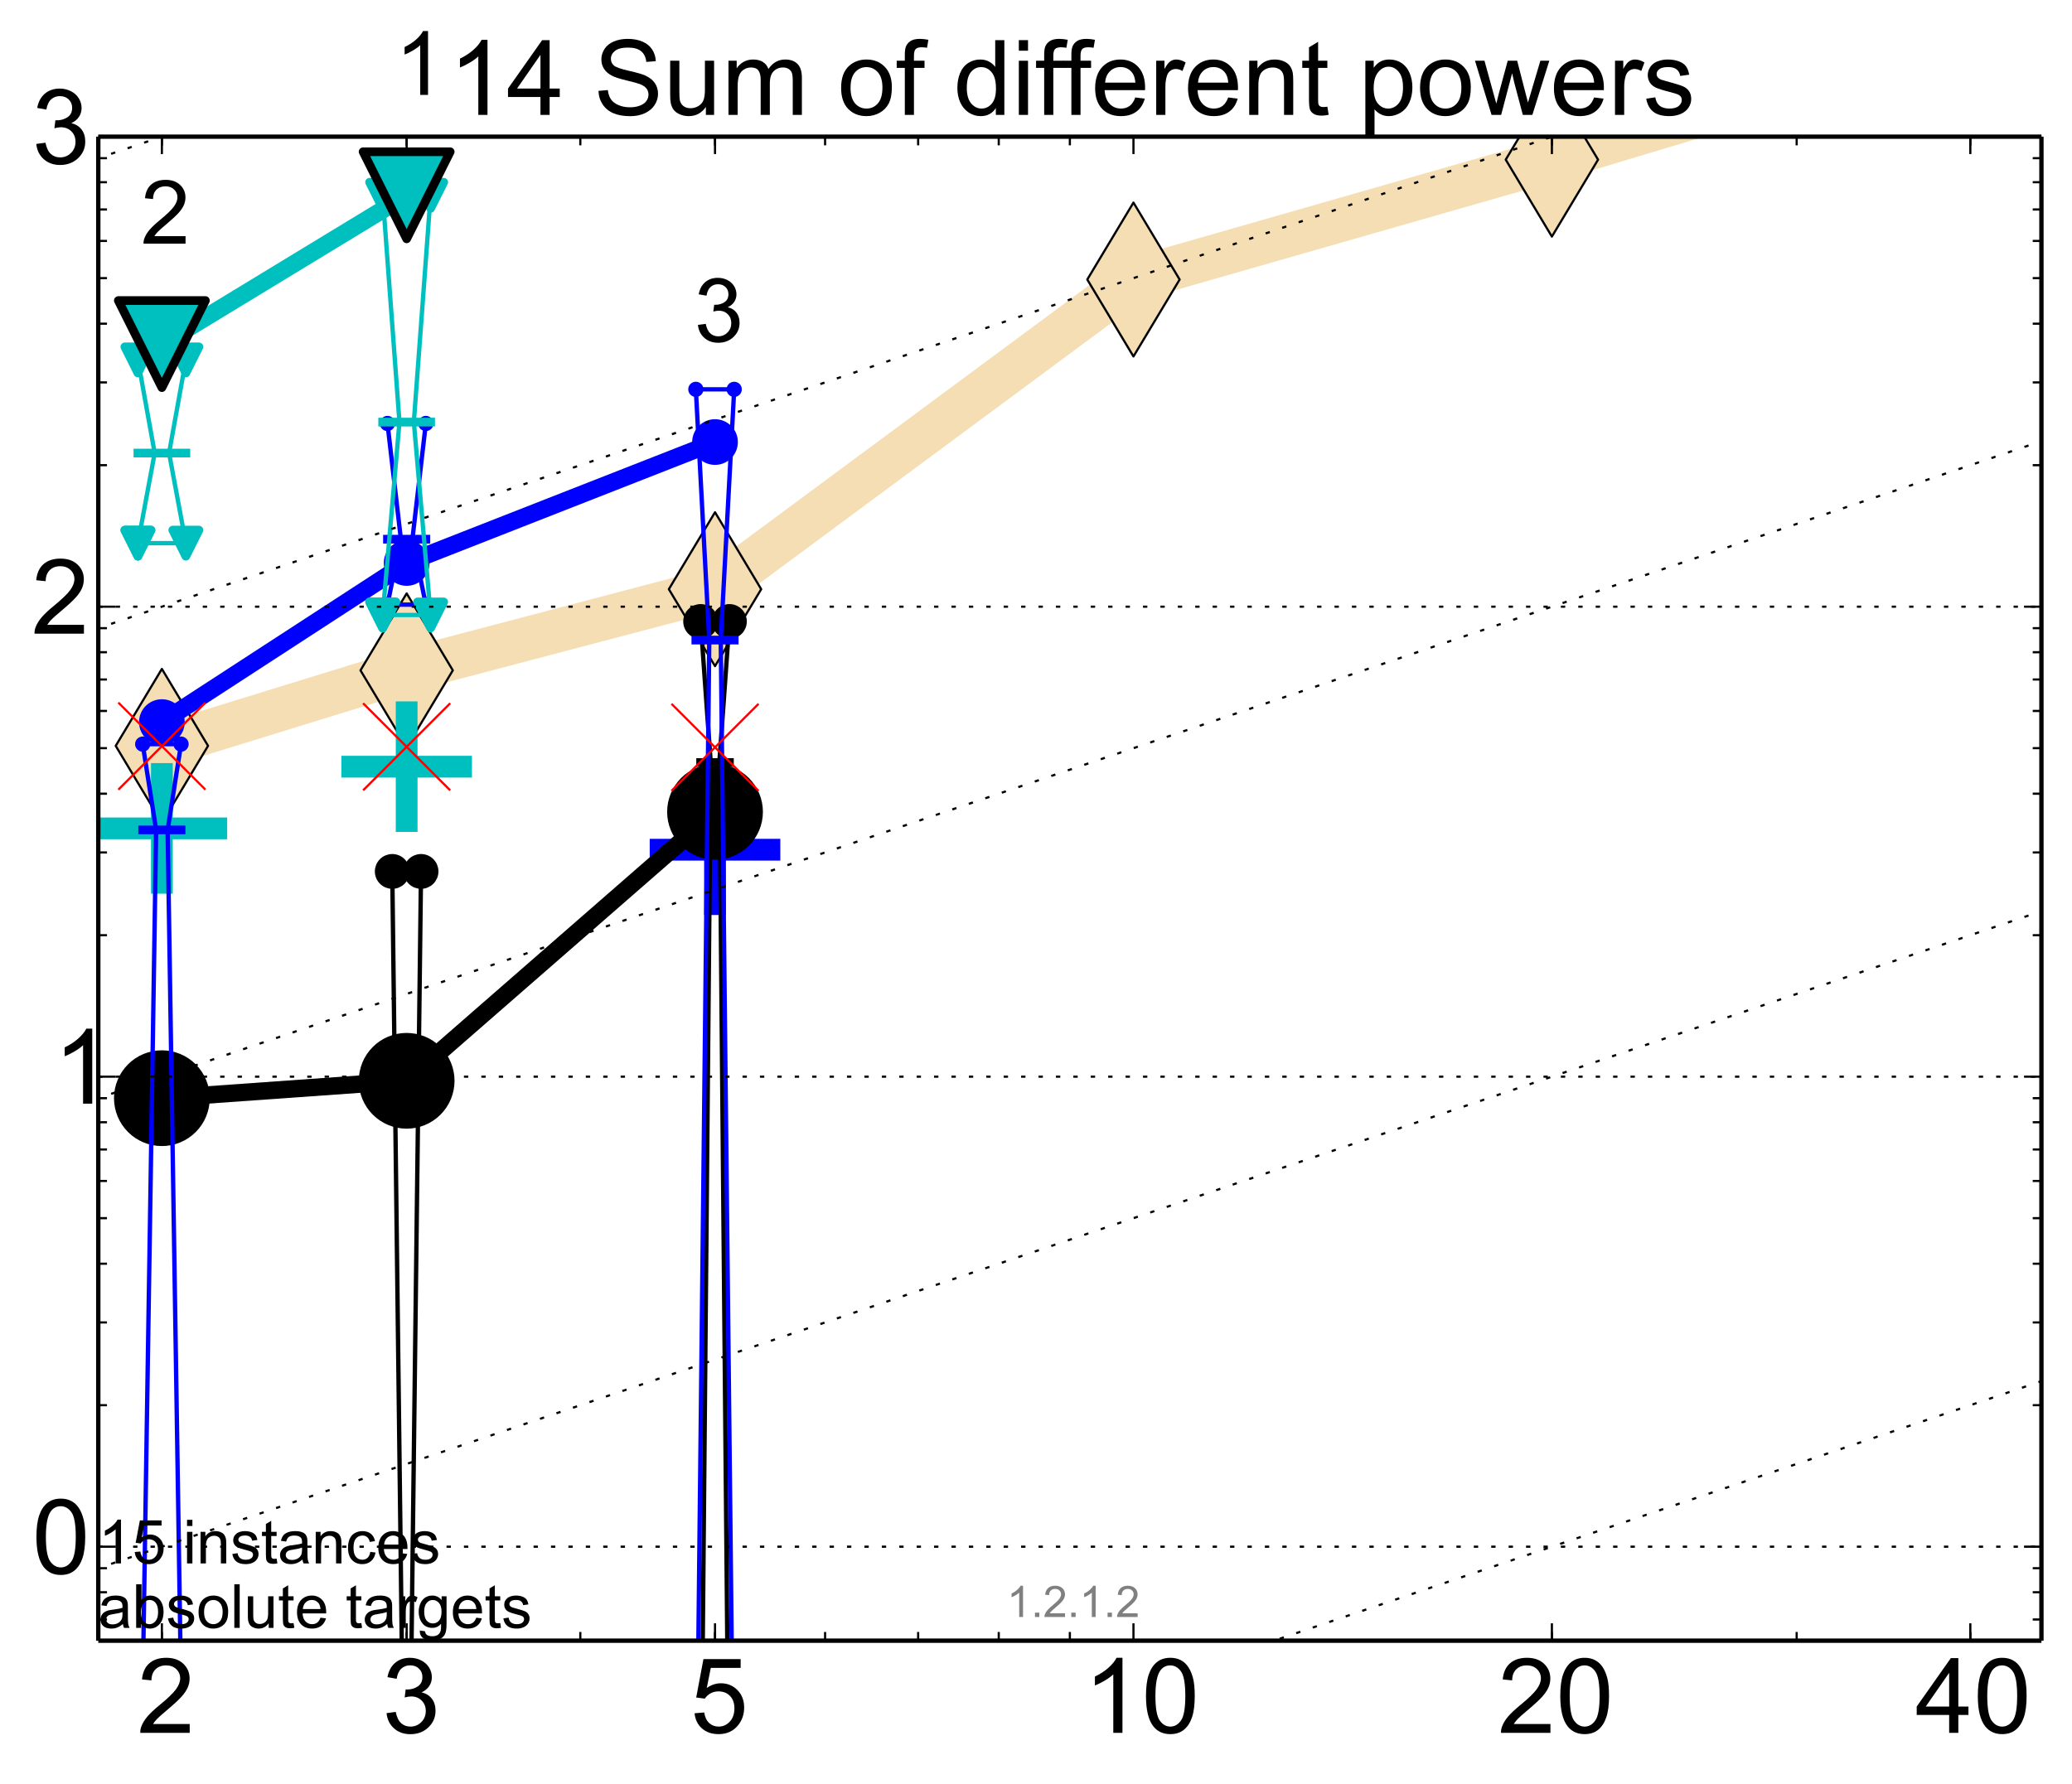 <?xml version="1.0" encoding="utf-8" standalone="no"?>
<!DOCTYPE svg PUBLIC "-//W3C//DTD SVG 1.1//EN"
  "http://www.w3.org/Graphics/SVG/1.1/DTD/svg11.dtd">
<!-- Created with matplotlib (http://matplotlib.org/) -->
<svg height="410pt" version="1.1" viewBox="0 0 476 410" width="476pt" xmlns="http://www.w3.org/2000/svg" xmlns:xlink="http://www.w3.org/1999/xlink">
 <defs>
  <style type="text/css">
*{stroke-linecap:butt;stroke-linejoin:round;}
  </style>
 </defs>
 <g id="figure_1">
  <g id="patch_1">
   <path d="
M0 410.15
L476.178 410.15
L476.178 0
L0 0
z
" style="fill:#ffffff;"/>
  </g>
  <g id="axes_1">
   <g id="patch_2">
    <path d="
M22.578 377.002
L468.977 377.002
L468.977 31.402
L22.578 31.402
z
" style="fill:#ffffff;"/>
   </g>
   <g id="line2d_1">
    <path clip-path="url(#p8799e3390e)" d="
M37.189 171.384
L93.42 154.035
L164.262 135.383
L260.389 64.229
L356.516 36.684
L452.643 7.821" style="fill:none;stroke:#f5deb3;stroke-linecap:square;stroke-width:10;"/>
    <defs>
     <path d="
M-8.32667e-16 17.678
L10.607 0
L9.4369e-16 -17.678
L-10.607 -3.55271e-15
z
" id="m1b483a9f33" style="stroke:#000000;stroke-linejoin:miter;stroke-width:0.5;"/>
    </defs>
    <g clip-path="url(#p8799e3390e)">
     <use style="fill:#f5deb3;stroke:#000000;stroke-linejoin:miter;stroke-width:0.5;" x="37.189" xlink:href="#m1b483a9f33" y="171.384"/>
     <use style="fill:#f5deb3;stroke:#000000;stroke-linejoin:miter;stroke-width:0.5;" x="93.42" xlink:href="#m1b483a9f33" y="154.035"/>
     <use style="fill:#f5deb3;stroke:#000000;stroke-linejoin:miter;stroke-width:0.5;" x="164.262" xlink:href="#m1b483a9f33" y="135.383"/>
     <use style="fill:#f5deb3;stroke:#000000;stroke-linejoin:miter;stroke-width:0.5;" x="260.389" xlink:href="#m1b483a9f33" y="64.229"/>
     <use style="fill:#f5deb3;stroke:#000000;stroke-linejoin:miter;stroke-width:0.5;" x="356.516" xlink:href="#m1b483a9f33" y="36.684"/>
     <use style="fill:#f5deb3;stroke:#000000;stroke-linejoin:miter;stroke-width:0.5;" x="452.643" xlink:href="#m1b483a9f33" y="7.821"/>
    </g>
   </g>
   <g id="line2d_2">
    <defs>
     <path d="
M-15 0
L15 0
M0 15
L0 -15" id="m1af2159fb4" style="stroke:#00bfbf;stroke-width:5;"/>
    </defs>
    <g clip-path="url(#p8799e3390e)">
     <use style="fill:#00bfbf;stroke:#00bfbf;stroke-width:5;" x="37.189" xlink:href="#m1af2159fb4" y="190.348"/>
    </g>
   </g>
   <g id="line2d_3">
    <g clip-path="url(#p8799e3390e)">
     <use style="fill:#00bfbf;stroke:#00bfbf;stroke-width:5;" x="93.42" xlink:href="#m1af2159fb4" y="176.165"/>
    </g>
   </g>
   <g id="line2d_4">
    <defs>
     <path d="
M-15 0
L15 0
M0 15
L0 -15" id="m1b76dc52f1" style="stroke:#0000ff;stroke-width:5;"/>
    </defs>
    <g clip-path="url(#p8799e3390e)">
     <use style="fill:#0000ff;stroke:#0000ff;stroke-width:5;" x="164.262" xlink:href="#m1b76dc52f1" y="195.251"/>
    </g>
   </g>
   <g id="line2d_5">
    <path clip-path="url(#p8799e3390e)" d="
M33.885 387.913
L36.198 387.913
L33.885 387.913
L40.494 387.913
L38.18 387.913
L40.494 387.913
L33.885 387.913" style="fill:none;stroke:#000000;stroke-linecap:square;"/>
    <defs>
     <path d="
M0 0
C0 0 0 0 0 0
C0 0 0 0 0 0
C0 0 0 0 0 0
C0 0 0 0 0 0
C0 0 0 0 0 0
C0 0 0 0 0 0
C0 0 0 0 0 0
C0 0 0 0 0 0
z
" id="m927c9828cb" style="stroke:#000000;stroke-width:2;"/>
    </defs>
    <g clip-path="url(#p8799e3390e)">
     <use style="stroke:#000000;stroke-width:2;" x="33.885" xlink:href="#m927c9828cb" y="387.913"/>
     <use style="stroke:#000000;stroke-width:2;" x="36.198" xlink:href="#m927c9828cb" y="387.913"/>
     <use style="stroke:#000000;stroke-width:2;" x="33.885" xlink:href="#m927c9828cb" y="387.913"/>
     <use style="stroke:#000000;stroke-width:2;" x="40.494" xlink:href="#m927c9828cb" y="387.913"/>
     <use style="stroke:#000000;stroke-width:2;" x="38.18" xlink:href="#m927c9828cb" y="387.913"/>
     <use style="stroke:#000000;stroke-width:2;" x="40.494" xlink:href="#m927c9828cb" y="387.913"/>
     <use style="stroke:#000000;stroke-width:2;" x="33.885" xlink:href="#m927c9828cb" y="387.913"/>
    </g>
   </g>
   <g id="line2d_6">
    <path clip-path="url(#p8799e3390e)" d="
M33.885 387.913
L40.494 387.913
L40.494 387.913
L33.885 387.913
L33.885 387.913" style="fill:none;"/>
    <defs>
     <path d="
M0 3
C0.796 3 1.559 2.684 2.121 2.121
C2.684 1.559 3 0.796 3 0
C3 -0.796 2.684 -1.559 2.121 -2.121
C1.559 -2.684 0.796 -3 0 -3
C-0.796 -3 -1.559 -2.684 -2.121 -2.121
C-2.684 -1.559 -3 -0.796 -3 0
C-3 0.796 -2.684 1.559 -2.121 2.121
C-1.559 2.684 -0.796 3 0 3
z
" id="m5082eeedfc" style="stroke:#000000;stroke-width:2;"/>
    </defs>
    <g clip-path="url(#p8799e3390e)">
     <use style="stroke:#000000;stroke-width:2;" x="33.885" xlink:href="#m5082eeedfc" y="387.913"/>
     <use style="stroke:#000000;stroke-width:2;" x="40.494" xlink:href="#m5082eeedfc" y="387.913"/>
     <use style="stroke:#000000;stroke-width:2;" x="40.494" xlink:href="#m5082eeedfc" y="387.913"/>
     <use style="stroke:#000000;stroke-width:2;" x="33.885" xlink:href="#m5082eeedfc" y="387.913"/>
     <use style="stroke:#000000;stroke-width:2;" x="33.885" xlink:href="#m5082eeedfc" y="387.913"/>
    </g>
   </g>
   <g id="line2d_7">
    <path clip-path="url(#p8799e3390e)" d="
M33.885 387.913
L40.494 387.913" style="fill:none;stroke:#000000;stroke-linecap:square;stroke-width:2;"/>
    <g clip-path="url(#p8799e3390e)">
     <use style="stroke:#000000;stroke-width:2;" x="33.885" xlink:href="#m927c9828cb" y="387.913"/>
     <use style="stroke:#000000;stroke-width:2;" x="40.494" xlink:href="#m927c9828cb" y="387.913"/>
    </g>
   </g>
   <g id="line2d_8">
    <path clip-path="url(#p8799e3390e)" d="
M90.115 406.931
L92.428 387.913
L90.115 200.239
L96.724 200.239
L94.411 387.913
L96.724 406.931
L90.115 406.931" style="fill:none;stroke:#000000;stroke-linecap:square;"/>
    <g clip-path="url(#p8799e3390e)">
     <use style="stroke:#000000;stroke-width:2;" x="90.115" xlink:href="#m927c9828cb" y="406.931"/>
     <use style="stroke:#000000;stroke-width:2;" x="92.428" xlink:href="#m927c9828cb" y="387.913"/>
     <use style="stroke:#000000;stroke-width:2;" x="90.115" xlink:href="#m927c9828cb" y="200.239"/>
     <use style="stroke:#000000;stroke-width:2;" x="96.724" xlink:href="#m927c9828cb" y="200.239"/>
     <use style="stroke:#000000;stroke-width:2;" x="94.411" xlink:href="#m927c9828cb" y="387.913"/>
     <use style="stroke:#000000;stroke-width:2;" x="96.724" xlink:href="#m927c9828cb" y="406.931"/>
     <use style="stroke:#000000;stroke-width:2;" x="90.115" xlink:href="#m927c9828cb" y="406.931"/>
    </g>
   </g>
   <g id="line2d_9">
    <path clip-path="url(#p8799e3390e)" d="
M90.115 406.931
L96.724 406.931
L96.724 200.239
L90.115 200.239
L90.115 406.931" style="fill:none;"/>
    <g clip-path="url(#p8799e3390e)">
     <use style="stroke:#000000;stroke-width:2;" x="90.115" xlink:href="#m5082eeedfc" y="406.931"/>
     <use style="stroke:#000000;stroke-width:2;" x="96.724" xlink:href="#m5082eeedfc" y="406.931"/>
     <use style="stroke:#000000;stroke-width:2;" x="96.724" xlink:href="#m5082eeedfc" y="200.239"/>
     <use style="stroke:#000000;stroke-width:2;" x="90.115" xlink:href="#m5082eeedfc" y="200.239"/>
     <use style="stroke:#000000;stroke-width:2;" x="90.115" xlink:href="#m5082eeedfc" y="406.931"/>
    </g>
   </g>
   <g id="line2d_10">
    <path clip-path="url(#p8799e3390e)" d="
M90.115 387.913
L96.724 387.913" style="fill:none;stroke:#000000;stroke-linecap:square;stroke-width:2;"/>
    <g clip-path="url(#p8799e3390e)">
     <use style="stroke:#000000;stroke-width:2;" x="90.115" xlink:href="#m927c9828cb" y="387.913"/>
     <use style="stroke:#000000;stroke-width:2;" x="96.724" xlink:href="#m927c9828cb" y="387.913"/>
    </g>
   </g>
   <g id="line2d_11">
    <path clip-path="url(#p8799e3390e)" d="
M160.958 430.89
M161.136 411.15
L163.271 175.216
L160.958 142.806
L167.567 142.806
L165.253 175.216
L167.388 411.15" style="fill:none;stroke:#000000;stroke-linecap:square;"/>
    <g clip-path="url(#p8799e3390e)">
     <use style="stroke:#000000;stroke-width:2;" x="160.958" xlink:href="#m927c9828cb" y="430.89"/>
     <use style="stroke:#000000;stroke-width:2;" x="163.271" xlink:href="#m927c9828cb" y="175.216"/>
     <use style="stroke:#000000;stroke-width:2;" x="160.958" xlink:href="#m927c9828cb" y="142.806"/>
     <use style="stroke:#000000;stroke-width:2;" x="167.567" xlink:href="#m927c9828cb" y="142.806"/>
     <use style="stroke:#000000;stroke-width:2;" x="165.253" xlink:href="#m927c9828cb" y="175.216"/>
     <use style="stroke:#000000;stroke-width:2;" x="167.567" xlink:href="#m927c9828cb" y="430.89"/>
     <use style="stroke:#000000;stroke-width:2;" x="160.958" xlink:href="#m927c9828cb" y="430.89"/>
    </g>
   </g>
   <g id="line2d_12">
    <path clip-path="url(#p8799e3390e)" d="
M160.958 430.89
M167.567 411.15
L167.567 142.806
L160.958 142.806
L160.958 411.15" style="fill:none;"/>
    <g clip-path="url(#p8799e3390e)">
     <use style="stroke:#000000;stroke-width:2;" x="160.958" xlink:href="#m5082eeedfc" y="430.89"/>
     <use style="stroke:#000000;stroke-width:2;" x="167.567" xlink:href="#m5082eeedfc" y="430.89"/>
     <use style="stroke:#000000;stroke-width:2;" x="167.567" xlink:href="#m5082eeedfc" y="142.806"/>
     <use style="stroke:#000000;stroke-width:2;" x="160.958" xlink:href="#m5082eeedfc" y="142.806"/>
     <use style="stroke:#000000;stroke-width:2;" x="160.958" xlink:href="#m5082eeedfc" y="430.89"/>
    </g>
   </g>
   <g id="line2d_13">
    <path clip-path="url(#p8799e3390e)" d="
M160.958 175.216
L167.567 175.216" style="fill:none;stroke:#000000;stroke-linecap:square;stroke-width:2;"/>
    <g clip-path="url(#p8799e3390e)">
     <use style="stroke:#000000;stroke-width:2;" x="160.958" xlink:href="#m927c9828cb" y="175.216"/>
     <use style="stroke:#000000;stroke-width:2;" x="167.567" xlink:href="#m927c9828cb" y="175.216"/>
    </g>
   </g>
   <g id="line2d_14">
    <path clip-path="url(#p8799e3390e)" d="
M37.189 252.344
L93.42 248.349" style="fill:none;stroke:#000000;stroke-linecap:square;stroke-width:4;"/>
    <g clip-path="url(#p8799e3390e)">
     <use style="stroke:#000000;stroke-width:2;" x="37.189" xlink:href="#m927c9828cb" y="252.344"/>
     <use style="stroke:#000000;stroke-width:2;" x="93.42" xlink:href="#m927c9828cb" y="248.349"/>
    </g>
   </g>
   <g id="line2d_15">
    <path clip-path="url(#p8799e3390e)" d="
M93.42 248.349
L164.262 186.546" style="fill:none;stroke:#000000;stroke-linecap:square;stroke-width:4;"/>
    <g clip-path="url(#p8799e3390e)">
     <use style="stroke:#000000;stroke-width:2;" x="93.42" xlink:href="#m927c9828cb" y="248.349"/>
     <use style="stroke:#000000;stroke-width:2;" x="164.262" xlink:href="#m927c9828cb" y="186.546"/>
    </g>
   </g>
   <g id="line2d_16">
    <path clip-path="url(#p8799e3390e)" d="
M37.189 252.344
L93.42 248.349
L164.262 186.546" style="fill:none;"/>
    <defs>
     <path d="
M0 10
C2.652 10 5.196 8.946 7.071 7.071
C8.946 5.196 10 2.652 10 0
C10 -2.652 8.946 -5.196 7.071 -7.071
C5.196 -8.946 2.652 -10 0 -10
C-2.652 -10 -5.196 -8.946 -7.071 -7.071
C-8.946 -5.196 -10 -2.652 -10 0
C-10 2.652 -8.946 5.196 -7.071 7.071
C-5.196 8.946 -2.652 10 0 10
z
" id="mf88678cbc5" style="stroke:#000000;stroke-width:2;"/>
    </defs>
    <g clip-path="url(#p8799e3390e)">
     <use style="stroke:#000000;stroke-width:2;" x="37.189" xlink:href="#mf88678cbc5" y="252.344"/>
     <use style="stroke:#000000;stroke-width:2;" x="93.42" xlink:href="#mf88678cbc5" y="248.349"/>
     <use style="stroke:#000000;stroke-width:2;" x="164.262" xlink:href="#mf88678cbc5" y="186.546"/>
    </g>
   </g>
   <g id="line2d_17">
    <path clip-path="url(#p8799e3390e)" d="
M32.783 387.913
L35.867 190.697
L32.783 170.984
L41.595 170.984
L38.511 190.697
L41.595 387.913
L32.783 387.913" style="fill:none;stroke:#0000ff;stroke-linecap:square;"/>
    <defs>
     <path d="
M0 0
C0 0 0 0 0 0
C0 0 0 0 0 0
C0 0 0 0 0 0
C0 0 0 0 0 0
C0 0 0 0 0 0
C0 0 0 0 0 0
C0 0 0 0 0 0
C0 0 0 0 0 0
z
" id="m4443aac91f" style="stroke:#0000ff;stroke-width:0.5;"/>
    </defs>
    <g clip-path="url(#p8799e3390e)">
     <use style="fill:#0000ff;stroke:#0000ff;stroke-width:0.5;" x="32.783" xlink:href="#m4443aac91f" y="387.913"/>
     <use style="fill:#0000ff;stroke:#0000ff;stroke-width:0.5;" x="35.867" xlink:href="#m4443aac91f" y="190.697"/>
     <use style="fill:#0000ff;stroke:#0000ff;stroke-width:0.5;" x="32.783" xlink:href="#m4443aac91f" y="170.984"/>
     <use style="fill:#0000ff;stroke:#0000ff;stroke-width:0.5;" x="41.595" xlink:href="#m4443aac91f" y="170.984"/>
     <use style="fill:#0000ff;stroke:#0000ff;stroke-width:0.5;" x="38.511" xlink:href="#m4443aac91f" y="190.697"/>
     <use style="fill:#0000ff;stroke:#0000ff;stroke-width:0.5;" x="41.595" xlink:href="#m4443aac91f" y="387.913"/>
     <use style="fill:#0000ff;stroke:#0000ff;stroke-width:0.5;" x="32.783" xlink:href="#m4443aac91f" y="387.913"/>
    </g>
   </g>
   <g id="line2d_18">
    <path clip-path="url(#p8799e3390e)" d="
M32.783 387.913
L41.595 387.913
L41.595 170.984
L32.783 170.984
L32.783 387.913" style="fill:none;"/>
    <defs>
     <path d="
M0 1.5
C0.398 1.5 0.779 1.342 1.061 1.061
C1.342 0.779 1.5 0.398 1.5 0
C1.5 -0.398 1.342 -0.779 1.061 -1.061
C0.779 -1.342 0.398 -1.5 0 -1.5
C-0.398 -1.5 -0.779 -1.342 -1.061 -1.061
C-1.342 -0.779 -1.5 -0.398 -1.5 0
C-1.5 0.398 -1.342 0.779 -1.061 1.061
C-0.779 1.342 -0.398 1.5 0 1.5
z
" id="m76a7ce5b4a" style="stroke:#0000ff;stroke-width:0.5;"/>
    </defs>
    <g clip-path="url(#p8799e3390e)">
     <use style="fill:#0000ff;stroke:#0000ff;stroke-width:0.5;" x="32.783" xlink:href="#m76a7ce5b4a" y="387.913"/>
     <use style="fill:#0000ff;stroke:#0000ff;stroke-width:0.5;" x="41.595" xlink:href="#m76a7ce5b4a" y="387.913"/>
     <use style="fill:#0000ff;stroke:#0000ff;stroke-width:0.5;" x="41.595" xlink:href="#m76a7ce5b4a" y="170.984"/>
     <use style="fill:#0000ff;stroke:#0000ff;stroke-width:0.5;" x="32.783" xlink:href="#m76a7ce5b4a" y="170.984"/>
     <use style="fill:#0000ff;stroke:#0000ff;stroke-width:0.5;" x="32.783" xlink:href="#m76a7ce5b4a" y="387.913"/>
    </g>
   </g>
   <g id="line2d_19">
    <path clip-path="url(#p8799e3390e)" d="
M32.783 190.697
L41.595 190.697" style="fill:none;stroke:#0000ff;stroke-linecap:square;stroke-width:2;"/>
    <g clip-path="url(#p8799e3390e)">
     <use style="fill:#0000ff;stroke:#0000ff;stroke-width:0.5;" x="32.783" xlink:href="#m4443aac91f" y="190.697"/>
     <use style="fill:#0000ff;stroke:#0000ff;stroke-width:0.5;" x="41.595" xlink:href="#m4443aac91f" y="190.697"/>
    </g>
   </g>
   <g id="line2d_20">
    <path clip-path="url(#p8799e3390e)" d="
M89.014 138.935
L92.098 123.9
L89.014 97.308
L97.826 97.308
L94.742 123.9
L97.826 138.935
L89.014 138.935" style="fill:none;stroke:#0000ff;stroke-linecap:square;"/>
    <g clip-path="url(#p8799e3390e)">
     <use style="fill:#0000ff;stroke:#0000ff;stroke-width:0.5;" x="89.014" xlink:href="#m4443aac91f" y="138.935"/>
     <use style="fill:#0000ff;stroke:#0000ff;stroke-width:0.5;" x="92.098" xlink:href="#m4443aac91f" y="123.9"/>
     <use style="fill:#0000ff;stroke:#0000ff;stroke-width:0.5;" x="89.014" xlink:href="#m4443aac91f" y="97.308"/>
     <use style="fill:#0000ff;stroke:#0000ff;stroke-width:0.5;" x="97.826" xlink:href="#m4443aac91f" y="97.308"/>
     <use style="fill:#0000ff;stroke:#0000ff;stroke-width:0.5;" x="94.742" xlink:href="#m4443aac91f" y="123.9"/>
     <use style="fill:#0000ff;stroke:#0000ff;stroke-width:0.5;" x="97.826" xlink:href="#m4443aac91f" y="138.935"/>
     <use style="fill:#0000ff;stroke:#0000ff;stroke-width:0.5;" x="89.014" xlink:href="#m4443aac91f" y="138.935"/>
    </g>
   </g>
   <g id="line2d_21">
    <path clip-path="url(#p8799e3390e)" d="
M89.014 138.935
L97.826 138.935
L97.826 97.308
L89.014 97.308
L89.014 138.935" style="fill:none;"/>
    <g clip-path="url(#p8799e3390e)">
     <use style="fill:#0000ff;stroke:#0000ff;stroke-width:0.5;" x="89.014" xlink:href="#m76a7ce5b4a" y="138.935"/>
     <use style="fill:#0000ff;stroke:#0000ff;stroke-width:0.5;" x="97.826" xlink:href="#m76a7ce5b4a" y="138.935"/>
     <use style="fill:#0000ff;stroke:#0000ff;stroke-width:0.5;" x="97.826" xlink:href="#m76a7ce5b4a" y="97.308"/>
     <use style="fill:#0000ff;stroke:#0000ff;stroke-width:0.5;" x="89.014" xlink:href="#m76a7ce5b4a" y="97.308"/>
     <use style="fill:#0000ff;stroke:#0000ff;stroke-width:0.5;" x="89.014" xlink:href="#m76a7ce5b4a" y="138.935"/>
    </g>
   </g>
   <g id="line2d_22">
    <path clip-path="url(#p8799e3390e)" d="
M89.014 123.9
L97.826 123.9" style="fill:none;stroke:#0000ff;stroke-linecap:square;stroke-width:2;"/>
    <g clip-path="url(#p8799e3390e)">
     <use style="fill:#0000ff;stroke:#0000ff;stroke-width:0.5;" x="89.014" xlink:href="#m4443aac91f" y="123.9"/>
     <use style="fill:#0000ff;stroke:#0000ff;stroke-width:0.5;" x="97.826" xlink:href="#m4443aac91f" y="123.9"/>
    </g>
   </g>
   <g id="line2d_23">
    <path clip-path="url(#p8799e3390e)" d="
M159.856 430.89
M160.071 411.15
L162.94 147.08
L159.856 89.463
L168.668 89.463
L165.584 147.08
L168.454 411.15" style="fill:none;stroke:#0000ff;stroke-linecap:square;"/>
    <g clip-path="url(#p8799e3390e)">
     <use style="fill:#0000ff;stroke:#0000ff;stroke-width:0.5;" x="159.856" xlink:href="#m4443aac91f" y="430.89"/>
     <use style="fill:#0000ff;stroke:#0000ff;stroke-width:0.5;" x="162.94" xlink:href="#m4443aac91f" y="147.08"/>
     <use style="fill:#0000ff;stroke:#0000ff;stroke-width:0.5;" x="159.856" xlink:href="#m4443aac91f" y="89.463"/>
     <use style="fill:#0000ff;stroke:#0000ff;stroke-width:0.5;" x="168.668" xlink:href="#m4443aac91f" y="89.463"/>
     <use style="fill:#0000ff;stroke:#0000ff;stroke-width:0.5;" x="165.584" xlink:href="#m4443aac91f" y="147.08"/>
     <use style="fill:#0000ff;stroke:#0000ff;stroke-width:0.5;" x="168.668" xlink:href="#m4443aac91f" y="430.89"/>
     <use style="fill:#0000ff;stroke:#0000ff;stroke-width:0.5;" x="159.856" xlink:href="#m4443aac91f" y="430.89"/>
    </g>
   </g>
   <g id="line2d_24">
    <path clip-path="url(#p8799e3390e)" d="
M159.856 430.89
M168.668 411.15
L168.668 89.463
L159.856 89.463
L159.856 411.15" style="fill:none;"/>
    <g clip-path="url(#p8799e3390e)">
     <use style="fill:#0000ff;stroke:#0000ff;stroke-width:0.5;" x="159.856" xlink:href="#m76a7ce5b4a" y="430.89"/>
     <use style="fill:#0000ff;stroke:#0000ff;stroke-width:0.5;" x="168.668" xlink:href="#m76a7ce5b4a" y="430.89"/>
     <use style="fill:#0000ff;stroke:#0000ff;stroke-width:0.5;" x="168.668" xlink:href="#m76a7ce5b4a" y="89.463"/>
     <use style="fill:#0000ff;stroke:#0000ff;stroke-width:0.5;" x="159.856" xlink:href="#m76a7ce5b4a" y="89.463"/>
     <use style="fill:#0000ff;stroke:#0000ff;stroke-width:0.5;" x="159.856" xlink:href="#m76a7ce5b4a" y="430.89"/>
    </g>
   </g>
   <g id="line2d_25">
    <path clip-path="url(#p8799e3390e)" d="
M159.856 147.08
L168.668 147.08" style="fill:none;stroke:#0000ff;stroke-linecap:square;stroke-width:2;"/>
    <g clip-path="url(#p8799e3390e)">
     <use style="fill:#0000ff;stroke:#0000ff;stroke-width:0.5;" x="159.856" xlink:href="#m4443aac91f" y="147.08"/>
     <use style="fill:#0000ff;stroke:#0000ff;stroke-width:0.5;" x="168.668" xlink:href="#m4443aac91f" y="147.08"/>
    </g>
   </g>
   <g id="line2d_26">
    <path clip-path="url(#p8799e3390e)" d="
M37.189 165.922
L93.42 129.363" style="fill:none;stroke:#0000ff;stroke-linecap:square;stroke-width:4;"/>
    <g clip-path="url(#p8799e3390e)">
     <use style="fill:#0000ff;stroke:#0000ff;stroke-width:0.5;" x="37.189" xlink:href="#m4443aac91f" y="165.922"/>
     <use style="fill:#0000ff;stroke:#0000ff;stroke-width:0.5;" x="93.42" xlink:href="#m4443aac91f" y="129.363"/>
    </g>
   </g>
   <g id="line2d_27">
    <path clip-path="url(#p8799e3390e)" d="
M93.42 129.363
L164.262 101.575" style="fill:none;stroke:#0000ff;stroke-linecap:square;stroke-width:4;"/>
    <g clip-path="url(#p8799e3390e)">
     <use style="fill:#0000ff;stroke:#0000ff;stroke-width:0.5;" x="93.42" xlink:href="#m4443aac91f" y="129.363"/>
     <use style="fill:#0000ff;stroke:#0000ff;stroke-width:0.5;" x="164.262" xlink:href="#m4443aac91f" y="101.575"/>
    </g>
   </g>
   <g id="line2d_28">
    <path clip-path="url(#p8799e3390e)" d="
M37.189 165.922
L93.42 129.363
L164.262 101.575" style="fill:none;"/>
    <defs>
     <path d="
M0 5
C1.326 5 2.598 4.473 3.536 3.536
C4.473 2.598 5 1.326 5 0
C5 -1.326 4.473 -2.598 3.536 -3.536
C2.598 -4.473 1.326 -5 0 -5
C-1.326 -5 -2.598 -4.473 -3.536 -3.536
C-4.473 -2.598 -5 -1.326 -5 0
C-5 1.326 -4.473 2.598 -3.536 3.536
C-2.598 4.473 -1.326 5 0 5
z
" id="m6f1fcf6525" style="stroke:#0000ff;stroke-width:0.5;"/>
    </defs>
    <g clip-path="url(#p8799e3390e)">
     <use style="fill:#0000ff;stroke:#0000ff;stroke-width:0.5;" x="37.189" xlink:href="#m6f1fcf6525" y="165.922"/>
     <use style="fill:#0000ff;stroke:#0000ff;stroke-width:0.5;" x="93.42" xlink:href="#m6f1fcf6525" y="129.363"/>
     <use style="fill:#0000ff;stroke:#0000ff;stroke-width:0.5;" x="164.262" xlink:href="#m6f1fcf6525" y="101.575"/>
    </g>
   </g>
   <g id="line2d_29">
    <path clip-path="url(#p8799e3390e)" d="
M31.682 124.807
L35.537 104.102
L31.682 82.697
L42.697 82.697
L38.841 104.102
L42.697 124.807
L31.682 124.807" style="fill:none;stroke:#00bfbf;stroke-linecap:square;"/>
    <defs>
     <path d="
M0 0
L0 0
L0 0
z
" id="m9ac02d4b70" style="stroke:#00bfbf;stroke-linejoin:miter;stroke-width:2;"/>
    </defs>
    <g clip-path="url(#p8799e3390e)">
     <use style="fill:#00bfbf;stroke:#00bfbf;stroke-linejoin:miter;stroke-width:2;" x="31.682" xlink:href="#m9ac02d4b70" y="124.807"/>
     <use style="fill:#00bfbf;stroke:#00bfbf;stroke-linejoin:miter;stroke-width:2;" x="35.537" xlink:href="#m9ac02d4b70" y="104.102"/>
     <use style="fill:#00bfbf;stroke:#00bfbf;stroke-linejoin:miter;stroke-width:2;" x="31.682" xlink:href="#m9ac02d4b70" y="82.697"/>
     <use style="fill:#00bfbf;stroke:#00bfbf;stroke-linejoin:miter;stroke-width:2;" x="42.697" xlink:href="#m9ac02d4b70" y="82.697"/>
     <use style="fill:#00bfbf;stroke:#00bfbf;stroke-linejoin:miter;stroke-width:2;" x="38.841" xlink:href="#m9ac02d4b70" y="104.102"/>
     <use style="fill:#00bfbf;stroke:#00bfbf;stroke-linejoin:miter;stroke-width:2;" x="42.697" xlink:href="#m9ac02d4b70" y="124.807"/>
     <use style="fill:#00bfbf;stroke:#00bfbf;stroke-linejoin:miter;stroke-width:2;" x="31.682" xlink:href="#m9ac02d4b70" y="124.807"/>
    </g>
   </g>
   <g id="line2d_30">
    <path clip-path="url(#p8799e3390e)" d="
M31.682 124.807
L42.697 124.807
L42.697 82.697
L31.682 82.697
L31.682 124.807" style="fill:none;"/>
    <defs>
     <path d="
M-3.67394e-16 3
L3 -3
L-3 -3
z
" id="mf178d8dd23" style="stroke:#00bfbf;stroke-linejoin:miter;stroke-width:2;"/>
    </defs>
    <g clip-path="url(#p8799e3390e)">
     <use style="fill:#00bfbf;stroke:#00bfbf;stroke-linejoin:miter;stroke-width:2;" x="31.682" xlink:href="#mf178d8dd23" y="124.807"/>
     <use style="fill:#00bfbf;stroke:#00bfbf;stroke-linejoin:miter;stroke-width:2;" x="42.697" xlink:href="#mf178d8dd23" y="124.807"/>
     <use style="fill:#00bfbf;stroke:#00bfbf;stroke-linejoin:miter;stroke-width:2;" x="42.697" xlink:href="#mf178d8dd23" y="82.697"/>
     <use style="fill:#00bfbf;stroke:#00bfbf;stroke-linejoin:miter;stroke-width:2;" x="31.682" xlink:href="#mf178d8dd23" y="82.697"/>
     <use style="fill:#00bfbf;stroke:#00bfbf;stroke-linejoin:miter;stroke-width:2;" x="31.682" xlink:href="#mf178d8dd23" y="124.807"/>
    </g>
   </g>
   <g id="line2d_31">
    <path clip-path="url(#p8799e3390e)" d="
M31.682 104.102
L42.697 104.102" style="fill:none;stroke:#00bfbf;stroke-linecap:square;stroke-width:2;"/>
    <g clip-path="url(#p8799e3390e)">
     <use style="fill:#00bfbf;stroke:#00bfbf;stroke-linejoin:miter;stroke-width:2;" x="31.682" xlink:href="#m9ac02d4b70" y="104.102"/>
     <use style="fill:#00bfbf;stroke:#00bfbf;stroke-linejoin:miter;stroke-width:2;" x="42.697" xlink:href="#m9ac02d4b70" y="104.102"/>
    </g>
   </g>
   <g id="line2d_32">
    <path clip-path="url(#p8799e3390e)" d="
M87.912 141.316
L91.768 96.99
L87.912 44.874
L98.927 44.874
L95.072 96.99
L98.927 141.316
L87.912 141.316" style="fill:none;stroke:#00bfbf;stroke-linecap:square;"/>
    <g clip-path="url(#p8799e3390e)">
     <use style="fill:#00bfbf;stroke:#00bfbf;stroke-linejoin:miter;stroke-width:2;" x="87.912" xlink:href="#m9ac02d4b70" y="141.316"/>
     <use style="fill:#00bfbf;stroke:#00bfbf;stroke-linejoin:miter;stroke-width:2;" x="91.768" xlink:href="#m9ac02d4b70" y="96.99"/>
     <use style="fill:#00bfbf;stroke:#00bfbf;stroke-linejoin:miter;stroke-width:2;" x="87.912" xlink:href="#m9ac02d4b70" y="44.874"/>
     <use style="fill:#00bfbf;stroke:#00bfbf;stroke-linejoin:miter;stroke-width:2;" x="98.927" xlink:href="#m9ac02d4b70" y="44.874"/>
     <use style="fill:#00bfbf;stroke:#00bfbf;stroke-linejoin:miter;stroke-width:2;" x="95.072" xlink:href="#m9ac02d4b70" y="96.99"/>
     <use style="fill:#00bfbf;stroke:#00bfbf;stroke-linejoin:miter;stroke-width:2;" x="98.927" xlink:href="#m9ac02d4b70" y="141.316"/>
     <use style="fill:#00bfbf;stroke:#00bfbf;stroke-linejoin:miter;stroke-width:2;" x="87.912" xlink:href="#m9ac02d4b70" y="141.316"/>
    </g>
   </g>
   <g id="line2d_33">
    <path clip-path="url(#p8799e3390e)" d="
M87.912 141.316
L98.927 141.316
L98.927 44.874
L87.912 44.874
L87.912 141.316" style="fill:none;"/>
    <g clip-path="url(#p8799e3390e)">
     <use style="fill:#00bfbf;stroke:#00bfbf;stroke-linejoin:miter;stroke-width:2;" x="87.912" xlink:href="#mf178d8dd23" y="141.316"/>
     <use style="fill:#00bfbf;stroke:#00bfbf;stroke-linejoin:miter;stroke-width:2;" x="98.927" xlink:href="#mf178d8dd23" y="141.316"/>
     <use style="fill:#00bfbf;stroke:#00bfbf;stroke-linejoin:miter;stroke-width:2;" x="98.927" xlink:href="#mf178d8dd23" y="44.874"/>
     <use style="fill:#00bfbf;stroke:#00bfbf;stroke-linejoin:miter;stroke-width:2;" x="87.912" xlink:href="#mf178d8dd23" y="44.874"/>
     <use style="fill:#00bfbf;stroke:#00bfbf;stroke-linejoin:miter;stroke-width:2;" x="87.912" xlink:href="#mf178d8dd23" y="141.316"/>
    </g>
   </g>
   <g id="line2d_34">
    <path clip-path="url(#p8799e3390e)" d="
M87.912 96.99
L98.927 96.99" style="fill:none;stroke:#00bfbf;stroke-linecap:square;stroke-width:2;"/>
    <g clip-path="url(#p8799e3390e)">
     <use style="fill:#00bfbf;stroke:#00bfbf;stroke-linejoin:miter;stroke-width:2;" x="87.912" xlink:href="#m9ac02d4b70" y="96.99"/>
     <use style="fill:#00bfbf;stroke:#00bfbf;stroke-linejoin:miter;stroke-width:2;" x="98.927" xlink:href="#m9ac02d4b70" y="96.99"/>
    </g>
   </g>
   <g id="line2d_35">
    <path clip-path="url(#p8799e3390e)" d="
M37.189 79.061
L93.42 44.874" style="fill:none;stroke:#00bfbf;stroke-linecap:square;stroke-width:4;"/>
    <defs>
     <path d="
M0 0
L0 0
L0 0
z
" id="m54bff36147" style="stroke:#000000;stroke-linejoin:miter;stroke-width:2;"/>
    </defs>
    <g clip-path="url(#p8799e3390e)">
     <use style="fill:#00bfbf;stroke:#000000;stroke-linejoin:miter;stroke-width:2;" x="37.189" xlink:href="#m54bff36147" y="79.061"/>
     <use style="fill:#00bfbf;stroke:#000000;stroke-linejoin:miter;stroke-width:2;" x="93.42" xlink:href="#m54bff36147" y="44.874"/>
    </g>
   </g>
   <g id="line2d_36">
    <path clip-path="url(#p8799e3390e)" d="
M37.189 79.061
L93.42 44.874" style="fill:none;"/>
    <defs>
     <path d="
M-1.22465e-15 10
L10 -10
L-10 -10
z
" id="m3e14c286d9" style="stroke:#000000;stroke-linejoin:miter;stroke-width:2;"/>
    </defs>
    <g clip-path="url(#p8799e3390e)">
     <use style="fill:#00bfbf;stroke:#000000;stroke-linejoin:miter;stroke-width:2;" x="37.189" xlink:href="#m3e14c286d9" y="79.061"/>
     <use style="fill:#00bfbf;stroke:#000000;stroke-linejoin:miter;stroke-width:2;" x="93.42" xlink:href="#m3e14c286d9" y="44.874"/>
    </g>
   </g>
   <g id="line2d_37"/>
   <g id="line2d_38"/>
   <g id="line2d_39"/>
   <g id="line2d_40"/>
   <g id="line2d_41"/>
   <g id="line2d_42"/>
   <g id="line2d_43"/>
   <g id="line2d_44">
    <defs>
     <path d="
M-10 10
L10 -10
M-10 -10
L10 10" id="mc708e8a258" style="stroke:#ff0000;stroke-width:0.5;"/>
    </defs>
    <g clip-path="url(#p8799e3390e)">
     <use style="fill:#ff0000;stroke:#ff0000;stroke-width:0.5;" x="37.189" xlink:href="#mc708e8a258" y="171.446"/>
     <use style="fill:#ff0000;stroke:#ff0000;stroke-width:0.5;" x="93.42" xlink:href="#mc708e8a258" y="171.601"/>
     <use style="fill:#ff0000;stroke:#ff0000;stroke-width:0.5;" x="164.262" xlink:href="#mc708e8a258" y="171.726"/>
    </g>
   </g>
   <g id="line2d_45">
    <path clip-path="url(#p8799e3390e)" d="
M-282.138 571.402
M191.682 411.15
L477.178 314.593" style="fill:none;stroke:#000000;stroke-dasharray:1,3;stroke-dashoffset:0.0;stroke-width:0.5;"/>
   </g>
   <g id="line2d_46">
    <path clip-path="url(#p8799e3390e)" d="
M-282.138 463.402
M-1 368.318
L477.178 206.593" style="fill:none;stroke:#000000;stroke-dasharray:1,3;stroke-dashoffset:0.0;stroke-width:0.5;"/>
   </g>
   <g id="line2d_47">
    <path clip-path="url(#p8799e3390e)" d="
M-282.138 355.402
M-1 260.318
L477.178 98.593" style="fill:none;stroke:#000000;stroke-dasharray:1,3;stroke-dashoffset:0.0;stroke-width:0.5;"/>
   </g>
   <g id="line2d_48">
    <path clip-path="url(#p8799e3390e)" d="
M-282.138 247.402
M-1 152.318
L452.319 -1" style="fill:none;stroke:#000000;stroke-dasharray:1,3;stroke-dashoffset:0.0;stroke-width:0.5;"/>
   </g>
   <g id="line2d_49">
    <path clip-path="url(#p8799e3390e)" d="
M-282.138 139.402
M-1 44.318
L132.992 -1" style="fill:none;stroke:#000000;stroke-dasharray:1,3;stroke-dashoffset:0.0;stroke-width:0.5;"/>
   </g>
   <g id="line2d_50">
    <path clip-path="url(#p8799e3390e)" d="
M-282.138 31.402" style="fill:none;stroke:#000000;stroke-dasharray:1,3;stroke-dashoffset:0.0;stroke-width:0.5;"/>
   </g>
   <g id="line2d_51">
    <path clip-path="url(#p8799e3390e)" d="
M-282.138 -76.598" style="fill:none;stroke:#000000;stroke-dasharray:1,3;stroke-dashoffset:0.0;stroke-width:0.5;"/>
   </g>
   <g id="line2d_52">
    <path clip-path="url(#p8799e3390e)" d="
M-282.138 -184.598" style="fill:none;stroke:#000000;stroke-dasharray:1,3;stroke-dashoffset:0.0;stroke-width:0.5;"/>
   </g>
   <g id="line2d_53">
    <path clip-path="url(#p8799e3390e)" d="
M-282.138 -292.598" style="fill:none;stroke:#000000;stroke-dasharray:1,3;stroke-dashoffset:0.0;stroke-width:0.5;"/>
   </g>
   <g id="matplotlib.axis_1">
    <g id="xtick_1">
     <g id="line2d_54">
      <defs>
       <path d="
M0 0
L0 -4" id="m93b0483c22" style="stroke:#000000;stroke-width:0.5;"/>
      </defs>
      <g>
       <use style="stroke:#000000;stroke-width:0.5;" x="37.189" xlink:href="#m93b0483c22" y="377.002"/>
      </g>
     </g>
     <g id="line2d_55">
      <defs>
       <path d="
M0 0
L0 4" id="m741efc42ff" style="stroke:#000000;stroke-width:0.5;"/>
      </defs>
      <g>
       <use style="stroke:#000000;stroke-width:0.5;" x="37.189" xlink:href="#m741efc42ff" y="31.402"/>
      </g>
     </g>
     <g id="text_1">
      <!-- 2 -->
      <defs>
       <path d="
M50.344 8.453
L50.344 0
L3.031 0
Q2.938 3.172 4.047 6.109
Q5.859 10.938 9.828 15.625
Q13.812 20.312 21.344 26.469
Q33.016 36.031 37.109 41.625
Q41.219 47.219 41.219 52.203
Q41.219 57.422 37.469 61
Q33.734 64.594 27.734 64.594
Q21.391 64.594 17.578 60.781
Q13.766 56.984 13.719 50.25
L4.688 51.172
Q5.609 61.281 11.656 66.578
Q17.719 71.875 27.938 71.875
Q38.234 71.875 44.234 66.156
Q50.25 60.453 50.25 52
Q50.25 47.703 48.484 43.547
Q46.734 39.406 42.656 34.812
Q38.578 30.219 29.109 22.219
Q21.188 15.578 18.938 13.203
Q16.703 10.844 15.234 8.453
z
" id="ArialMT-32"/>
      </defs>
      <g transform="translate(31.5 398.18)scale(0.24 -0.24)">
       <use xlink:href="#ArialMT-32"/>
      </g>
     </g>
    </g>
    <g id="xtick_2">
     <g id="line2d_56">
      <g>
       <use style="stroke:#000000;stroke-width:0.5;" x="93.42" xlink:href="#m93b0483c22" y="377.002"/>
      </g>
     </g>
     <g id="line2d_57">
      <g>
       <use style="stroke:#000000;stroke-width:0.5;" x="93.42" xlink:href="#m741efc42ff" y="31.402"/>
      </g>
     </g>
     <g id="text_2">
      <!-- 3 -->
      <defs>
       <path d="
M4.203 18.891
L12.984 20.062
Q14.5 12.594 18.141 9.297
Q21.781 6 27 6
Q33.203 6 37.469 10.297
Q41.75 14.594 41.75 20.953
Q41.75 27 37.797 30.922
Q33.844 34.859 27.734 34.859
Q25.25 34.859 21.531 33.891
L22.516 41.609
Q23.391 41.5 23.922 41.5
Q29.547 41.5 34.031 44.422
Q38.531 47.359 38.531 53.469
Q38.531 58.297 35.25 61.469
Q31.984 64.656 26.812 64.656
Q21.688 64.656 18.266 61.422
Q14.844 58.203 13.875 51.766
L5.078 53.328
Q6.688 62.156 12.391 67.016
Q18.109 71.875 26.609 71.875
Q32.469 71.875 37.391 69.359
Q42.328 66.844 44.938 62.5
Q47.562 58.156 47.562 53.266
Q47.562 48.641 45.062 44.828
Q42.578 41.016 37.703 38.766
Q44.047 37.312 47.562 32.688
Q51.078 28.078 51.078 21.141
Q51.078 11.766 44.234 5.25
Q37.406 -1.266 26.953 -1.266
Q17.531 -1.266 11.297 4.344
Q5.078 9.969 4.203 18.891" id="ArialMT-33"/>
      </defs>
      <g transform="translate(87.795 398.18)scale(0.24 -0.24)">
       <use xlink:href="#ArialMT-33"/>
      </g>
     </g>
    </g>
    <g id="xtick_3">
     <g id="line2d_58">
      <g>
       <use style="stroke:#000000;stroke-width:0.5;" x="164.262" xlink:href="#m93b0483c22" y="377.002"/>
      </g>
     </g>
     <g id="line2d_59">
      <g>
       <use style="stroke:#000000;stroke-width:0.5;" x="164.262" xlink:href="#m741efc42ff" y="31.402"/>
      </g>
     </g>
     <g id="text_3">
      <!-- 5 -->
      <defs>
       <path d="
M4.156 18.75
L13.375 19.531
Q14.406 12.797 18.141 9.391
Q21.875 6 27.156 6
Q33.5 6 37.891 10.781
Q42.281 15.578 42.281 23.484
Q42.281 31 38.062 35.344
Q33.844 39.703 27 39.703
Q22.75 39.703 19.328 37.766
Q15.922 35.844 13.969 32.766
L5.719 33.844
L12.641 70.609
L48.25 70.609
L48.25 62.203
L19.672 62.203
L15.828 42.969
Q22.266 47.469 29.344 47.469
Q38.719 47.469 45.156 40.969
Q51.609 34.469 51.609 24.266
Q51.609 14.547 45.953 7.469
Q39.062 -1.219 27.156 -1.219
Q17.391 -1.219 11.203 4.25
Q5.031 9.719 4.156 18.75" id="ArialMT-35"/>
      </defs>
      <g transform="translate(158.568 398.18)scale(0.24 -0.24)">
       <use xlink:href="#ArialMT-35"/>
      </g>
     </g>
    </g>
    <g id="xtick_4">
     <g id="line2d_60">
      <g>
       <use style="stroke:#000000;stroke-width:0.5;" x="260.389" xlink:href="#m93b0483c22" y="377.002"/>
      </g>
     </g>
     <g id="line2d_61">
      <g>
       <use style="stroke:#000000;stroke-width:0.5;" x="260.389" xlink:href="#m741efc42ff" y="31.402"/>
      </g>
     </g>
     <g id="text_4">
      <!-- 10 -->
      <defs>
       <path d="
M4.156 35.297
Q4.156 48 6.766 55.734
Q9.375 63.484 14.516 67.672
Q19.672 71.875 27.484 71.875
Q33.25 71.875 37.594 69.547
Q41.938 67.234 44.766 62.859
Q47.609 58.5 49.219 52.219
Q50.828 45.953 50.828 35.297
Q50.828 22.703 48.234 14.969
Q45.656 7.234 40.5 3
Q35.359 -1.219 27.484 -1.219
Q17.141 -1.219 11.234 6.203
Q4.156 15.141 4.156 35.297
M13.188 35.297
Q13.188 17.672 17.312 11.828
Q21.438 6 27.484 6
Q33.547 6 37.672 11.859
Q41.797 17.719 41.797 35.297
Q41.797 52.984 37.672 58.781
Q33.547 64.594 27.391 64.594
Q21.344 64.594 17.719 59.469
Q13.188 52.938 13.188 35.297" id="ArialMT-30"/>
       <path d="
M37.25 0
L28.469 0
L28.469 56
Q25.297 52.984 20.141 49.953
Q14.984 46.922 10.891 45.406
L10.891 53.906
Q18.266 57.375 23.781 62.297
Q29.297 67.234 31.594 71.875
L37.25 71.875
z
" id="ArialMT-31"/>
      </defs>
      <g transform="translate(248.923 398.18)scale(0.24 -0.24)">
       <use xlink:href="#ArialMT-31"/>
       <use x="55.615" xlink:href="#ArialMT-30"/>
      </g>
     </g>
    </g>
    <g id="xtick_5">
     <g id="line2d_62">
      <g>
       <use style="stroke:#000000;stroke-width:0.5;" x="356.516" xlink:href="#m93b0483c22" y="377.002"/>
      </g>
     </g>
     <g id="line2d_63">
      <g>
       <use style="stroke:#000000;stroke-width:0.5;" x="356.516" xlink:href="#m741efc42ff" y="31.402"/>
      </g>
     </g>
     <g id="text_5">
      <!-- 20 -->
      <g transform="translate(344.096 398.18)scale(0.24 -0.24)">
       <use xlink:href="#ArialMT-32"/>
       <use x="55.615" xlink:href="#ArialMT-30"/>
      </g>
     </g>
    </g>
    <g id="xtick_6">
     <g id="line2d_64">
      <g>
       <use style="stroke:#000000;stroke-width:0.5;" x="452.643" xlink:href="#m93b0483c22" y="377.002"/>
      </g>
     </g>
     <g id="line2d_65">
      <g>
       <use style="stroke:#000000;stroke-width:0.5;" x="452.643" xlink:href="#m741efc42ff" y="31.402"/>
      </g>
     </g>
     <g id="text_6">
      <!-- 40 -->
      <defs>
       <path d="
M32.328 0
L32.328 17.141
L1.266 17.141
L1.266 25.203
L33.938 71.578
L41.109 71.578
L41.109 25.203
L50.781 25.203
L50.781 17.141
L41.109 17.141
L41.109 0
z

M32.328 25.203
L32.328 57.469
L9.906 25.203
z
" id="ArialMT-34"/>
      </defs>
      <g transform="translate(440.022 398.18)scale(0.24 -0.24)">
       <use xlink:href="#ArialMT-34"/>
       <use x="55.615" xlink:href="#ArialMT-30"/>
      </g>
     </g>
    </g>
    <g id="xtick_7">
     <g id="line2d_66">
      <defs>
       <path d="
M0 0
L0 -2" id="m177f7580d0" style="stroke:#000000;stroke-width:0.5;"/>
      </defs>
      <g>
       <use style="stroke:#000000;stroke-width:0.5;" x="37.189" xlink:href="#m177f7580d0" y="377.002"/>
      </g>
     </g>
     <g id="line2d_67">
      <defs>
       <path d="
M0 0
L0 2" id="m5284c7e2a0" style="stroke:#000000;stroke-width:0.5;"/>
      </defs>
      <g>
       <use style="stroke:#000000;stroke-width:0.5;" x="37.189" xlink:href="#m5284c7e2a0" y="31.402"/>
      </g>
     </g>
    </g>
    <g id="xtick_8">
     <g id="line2d_68">
      <g>
       <use style="stroke:#000000;stroke-width:0.5;" x="93.42" xlink:href="#m177f7580d0" y="377.002"/>
      </g>
     </g>
     <g id="line2d_69">
      <g>
       <use style="stroke:#000000;stroke-width:0.5;" x="93.42" xlink:href="#m5284c7e2a0" y="31.402"/>
      </g>
     </g>
    </g>
    <g id="xtick_9">
     <g id="line2d_70">
      <g>
       <use style="stroke:#000000;stroke-width:0.5;" x="133.316" xlink:href="#m177f7580d0" y="377.002"/>
      </g>
     </g>
     <g id="line2d_71">
      <g>
       <use style="stroke:#000000;stroke-width:0.5;" x="133.316" xlink:href="#m5284c7e2a0" y="31.402"/>
      </g>
     </g>
    </g>
    <g id="xtick_10">
     <g id="line2d_72">
      <g>
       <use style="stroke:#000000;stroke-width:0.5;" x="164.262" xlink:href="#m177f7580d0" y="377.002"/>
      </g>
     </g>
     <g id="line2d_73">
      <g>
       <use style="stroke:#000000;stroke-width:0.5;" x="164.262" xlink:href="#m5284c7e2a0" y="31.402"/>
      </g>
     </g>
    </g>
    <g id="xtick_11">
     <g id="line2d_74">
      <g>
       <use style="stroke:#000000;stroke-width:0.5;" x="189.547" xlink:href="#m177f7580d0" y="377.002"/>
      </g>
     </g>
     <g id="line2d_75">
      <g>
       <use style="stroke:#000000;stroke-width:0.5;" x="189.547" xlink:href="#m5284c7e2a0" y="31.402"/>
      </g>
     </g>
    </g>
    <g id="xtick_12">
     <g id="line2d_76">
      <g>
       <use style="stroke:#000000;stroke-width:0.5;" x="210.925" xlink:href="#m177f7580d0" y="377.002"/>
      </g>
     </g>
     <g id="line2d_77">
      <g>
       <use style="stroke:#000000;stroke-width:0.5;" x="210.925" xlink:href="#m5284c7e2a0" y="31.402"/>
      </g>
     </g>
    </g>
    <g id="xtick_13">
     <g id="line2d_78">
      <g>
       <use style="stroke:#000000;stroke-width:0.5;" x="229.443" xlink:href="#m177f7580d0" y="377.002"/>
      </g>
     </g>
     <g id="line2d_79">
      <g>
       <use style="stroke:#000000;stroke-width:0.5;" x="229.443" xlink:href="#m5284c7e2a0" y="31.402"/>
      </g>
     </g>
    </g>
    <g id="xtick_14">
     <g id="line2d_80">
      <g>
       <use style="stroke:#000000;stroke-width:0.5;" x="245.778" xlink:href="#m177f7580d0" y="377.002"/>
      </g>
     </g>
     <g id="line2d_81">
      <g>
       <use style="stroke:#000000;stroke-width:0.5;" x="245.778" xlink:href="#m5284c7e2a0" y="31.402"/>
      </g>
     </g>
    </g>
    <g id="xtick_15">
     <g id="line2d_82">
      <g>
       <use style="stroke:#000000;stroke-width:0.5;" x="356.516" xlink:href="#m177f7580d0" y="377.002"/>
      </g>
     </g>
     <g id="line2d_83">
      <g>
       <use style="stroke:#000000;stroke-width:0.5;" x="356.516" xlink:href="#m5284c7e2a0" y="31.402"/>
      </g>
     </g>
    </g>
    <g id="xtick_16">
     <g id="line2d_84">
      <g>
       <use style="stroke:#000000;stroke-width:0.5;" x="412.747" xlink:href="#m177f7580d0" y="377.002"/>
      </g>
     </g>
     <g id="line2d_85">
      <g>
       <use style="stroke:#000000;stroke-width:0.5;" x="412.747" xlink:href="#m5284c7e2a0" y="31.402"/>
      </g>
     </g>
    </g>
    <g id="xtick_17">
     <g id="line2d_86">
      <g>
       <use style="stroke:#000000;stroke-width:0.5;" x="452.643" xlink:href="#m177f7580d0" y="377.002"/>
      </g>
     </g>
     <g id="line2d_87">
      <g>
       <use style="stroke:#000000;stroke-width:0.5;" x="452.643" xlink:href="#m5284c7e2a0" y="31.402"/>
      </g>
     </g>
    </g>
   </g>
   <g id="matplotlib.axis_2">
    <g id="ytick_1">
     <g id="line2d_88">
      <path clip-path="url(#p8799e3390e)" d="
M22.578 355.402
L468.977 355.402" style="fill:none;stroke:#000000;stroke-dasharray:1,3;stroke-dashoffset:0.0;stroke-width:0.5;"/>
     </g>
     <g id="line2d_89">
      <defs>
       <path d="
M0 0
L4 0" id="m728421d6d4" style="stroke:#000000;stroke-width:0.5;"/>
      </defs>
      <g>
       <use style="stroke:#000000;stroke-width:0.5;" x="22.578" xlink:href="#m728421d6d4" y="355.402"/>
      </g>
     </g>
     <g id="line2d_90">
      <defs>
       <path d="
M0 0
L-4 0" id="mcb0005524f" style="stroke:#000000;stroke-width:0.5;"/>
      </defs>
      <g>
       <use style="stroke:#000000;stroke-width:0.5;" x="468.978" xlink:href="#mcb0005524f" y="355.402"/>
      </g>
     </g>
     <g id="text_7">
      <!-- 0 -->
      <g transform="translate(7.376 361.606)scale(0.24 -0.24)">
       <use xlink:href="#ArialMT-30"/>
      </g>
     </g>
    </g>
    <g id="ytick_2">
     <g id="line2d_91">
      <path clip-path="url(#p8799e3390e)" d="
M22.578 247.402
L468.977 247.402" style="fill:none;stroke:#000000;stroke-dasharray:1,3;stroke-dashoffset:0.0;stroke-width:0.5;"/>
     </g>
     <g id="line2d_92">
      <g>
       <use style="stroke:#000000;stroke-width:0.5;" x="22.578" xlink:href="#m728421d6d4" y="247.402"/>
      </g>
     </g>
     <g id="line2d_93">
      <g>
       <use style="stroke:#000000;stroke-width:0.5;" x="468.978" xlink:href="#mcb0005524f" y="247.402"/>
      </g>
     </g>
     <g id="text_8">
      <!-- 1 -->
      <g transform="translate(12.251 253.606)scale(0.24 -0.24)">
       <use xlink:href="#ArialMT-31"/>
      </g>
     </g>
    </g>
    <g id="ytick_3">
     <g id="line2d_94">
      <path clip-path="url(#p8799e3390e)" d="
M22.578 139.402
L468.977 139.402" style="fill:none;stroke:#000000;stroke-dasharray:1,3;stroke-dashoffset:0.0;stroke-width:0.5;"/>
     </g>
     <g id="line2d_95">
      <g>
       <use style="stroke:#000000;stroke-width:0.5;" x="22.578" xlink:href="#m728421d6d4" y="139.402"/>
      </g>
     </g>
     <g id="line2d_96">
      <g>
       <use style="stroke:#000000;stroke-width:0.5;" x="468.978" xlink:href="#mcb0005524f" y="139.402"/>
      </g>
     </g>
     <g id="text_9">
      <!-- 2 -->
      <g transform="translate(7.2 145.606)scale(0.24 -0.24)">
       <use xlink:href="#ArialMT-32"/>
      </g>
     </g>
    </g>
    <g id="ytick_4">
     <g id="line2d_97">
      <path clip-path="url(#p8799e3390e)" d="
M22.578 31.402
L468.977 31.402" style="fill:none;stroke:#000000;stroke-dasharray:1,3;stroke-dashoffset:0.0;stroke-width:0.5;"/>
     </g>
     <g id="line2d_98">
      <g>
       <use style="stroke:#000000;stroke-width:0.5;" x="22.578" xlink:href="#m728421d6d4" y="31.402"/>
      </g>
     </g>
     <g id="line2d_99">
      <g>
       <use style="stroke:#000000;stroke-width:0.5;" x="468.978" xlink:href="#mcb0005524f" y="31.402"/>
      </g>
     </g>
     <g id="text_10">
      <!-- 3 -->
      <g transform="translate(7.327 37.606)scale(0.24 -0.24)">
       <use xlink:href="#ArialMT-33"/>
      </g>
     </g>
    </g>
    <g id="ytick_5">
     <g id="line2d_100">
      <defs>
       <path d="
M0 0
L2 0" id="mf0c55a9a47" style="stroke:#000000;stroke-width:0.5;"/>
      </defs>
      <g>
       <use style="stroke:#000000;stroke-width:0.5;" x="22.578" xlink:href="#mf0c55a9a47" y="372.131"/>
      </g>
     </g>
     <g id="line2d_101">
      <defs>
       <path d="
M0 0
L-2 0" id="ma4f294b3af" style="stroke:#000000;stroke-width:0.5;"/>
      </defs>
      <g>
       <use style="stroke:#000000;stroke-width:0.5;" x="468.978" xlink:href="#ma4f294b3af" y="372.131"/>
      </g>
     </g>
    </g>
    <g id="ytick_6">
     <g id="line2d_102">
      <g>
       <use style="stroke:#000000;stroke-width:0.5;" x="22.578" xlink:href="#mf0c55a9a47" y="365.868"/>
      </g>
     </g>
     <g id="line2d_103">
      <g>
       <use style="stroke:#000000;stroke-width:0.5;" x="468.978" xlink:href="#ma4f294b3af" y="365.868"/>
      </g>
     </g>
    </g>
    <g id="ytick_7">
     <g id="line2d_104">
      <g>
       <use style="stroke:#000000;stroke-width:0.5;" x="22.578" xlink:href="#mf0c55a9a47" y="360.344"/>
      </g>
     </g>
     <g id="line2d_105">
      <g>
       <use style="stroke:#000000;stroke-width:0.5;" x="468.978" xlink:href="#ma4f294b3af" y="360.344"/>
      </g>
     </g>
    </g>
    <g id="ytick_8">
     <g id="line2d_106">
      <g>
       <use style="stroke:#000000;stroke-width:0.5;" x="22.578" xlink:href="#mf0c55a9a47" y="322.89"/>
      </g>
     </g>
     <g id="line2d_107">
      <g>
       <use style="stroke:#000000;stroke-width:0.5;" x="468.978" xlink:href="#ma4f294b3af" y="322.89"/>
      </g>
     </g>
    </g>
    <g id="ytick_9">
     <g id="line2d_108">
      <g>
       <use style="stroke:#000000;stroke-width:0.5;" x="22.578" xlink:href="#mf0c55a9a47" y="303.873"/>
      </g>
     </g>
     <g id="line2d_109">
      <g>
       <use style="stroke:#000000;stroke-width:0.5;" x="468.978" xlink:href="#ma4f294b3af" y="303.873"/>
      </g>
     </g>
    </g>
    <g id="ytick_10">
     <g id="line2d_110">
      <g>
       <use style="stroke:#000000;stroke-width:0.5;" x="22.578" xlink:href="#mf0c55a9a47" y="290.379"/>
      </g>
     </g>
     <g id="line2d_111">
      <g>
       <use style="stroke:#000000;stroke-width:0.5;" x="468.978" xlink:href="#ma4f294b3af" y="290.379"/>
      </g>
     </g>
    </g>
    <g id="ytick_11">
     <g id="line2d_112">
      <g>
       <use style="stroke:#000000;stroke-width:0.5;" x="22.578" xlink:href="#mf0c55a9a47" y="279.913"/>
      </g>
     </g>
     <g id="line2d_113">
      <g>
       <use style="stroke:#000000;stroke-width:0.5;" x="468.978" xlink:href="#ma4f294b3af" y="279.913"/>
      </g>
     </g>
    </g>
    <g id="ytick_12">
     <g id="line2d_114">
      <g>
       <use style="stroke:#000000;stroke-width:0.5;" x="22.578" xlink:href="#mf0c55a9a47" y="271.361"/>
      </g>
     </g>
     <g id="line2d_115">
      <g>
       <use style="stroke:#000000;stroke-width:0.5;" x="468.978" xlink:href="#ma4f294b3af" y="271.361"/>
      </g>
     </g>
    </g>
    <g id="ytick_13">
     <g id="line2d_116">
      <g>
       <use style="stroke:#000000;stroke-width:0.5;" x="22.578" xlink:href="#mf0c55a9a47" y="264.131"/>
      </g>
     </g>
     <g id="line2d_117">
      <g>
       <use style="stroke:#000000;stroke-width:0.5;" x="468.978" xlink:href="#ma4f294b3af" y="264.131"/>
      </g>
     </g>
    </g>
    <g id="ytick_14">
     <g id="line2d_118">
      <g>
       <use style="stroke:#000000;stroke-width:0.5;" x="22.578" xlink:href="#mf0c55a9a47" y="257.868"/>
      </g>
     </g>
     <g id="line2d_119">
      <g>
       <use style="stroke:#000000;stroke-width:0.5;" x="468.978" xlink:href="#ma4f294b3af" y="257.868"/>
      </g>
     </g>
    </g>
    <g id="ytick_15">
     <g id="line2d_120">
      <g>
       <use style="stroke:#000000;stroke-width:0.5;" x="22.578" xlink:href="#mf0c55a9a47" y="252.344"/>
      </g>
     </g>
     <g id="line2d_121">
      <g>
       <use style="stroke:#000000;stroke-width:0.5;" x="468.978" xlink:href="#ma4f294b3af" y="252.344"/>
      </g>
     </g>
    </g>
    <g id="ytick_16">
     <g id="line2d_122">
      <g>
       <use style="stroke:#000000;stroke-width:0.5;" x="22.578" xlink:href="#mf0c55a9a47" y="214.89"/>
      </g>
     </g>
     <g id="line2d_123">
      <g>
       <use style="stroke:#000000;stroke-width:0.5;" x="468.978" xlink:href="#ma4f294b3af" y="214.89"/>
      </g>
     </g>
    </g>
    <g id="ytick_17">
     <g id="line2d_124">
      <g>
       <use style="stroke:#000000;stroke-width:0.5;" x="22.578" xlink:href="#mf0c55a9a47" y="195.873"/>
      </g>
     </g>
     <g id="line2d_125">
      <g>
       <use style="stroke:#000000;stroke-width:0.5;" x="468.978" xlink:href="#ma4f294b3af" y="195.873"/>
      </g>
     </g>
    </g>
    <g id="ytick_18">
     <g id="line2d_126">
      <g>
       <use style="stroke:#000000;stroke-width:0.5;" x="22.578" xlink:href="#mf0c55a9a47" y="182.379"/>
      </g>
     </g>
     <g id="line2d_127">
      <g>
       <use style="stroke:#000000;stroke-width:0.5;" x="468.978" xlink:href="#ma4f294b3af" y="182.379"/>
      </g>
     </g>
    </g>
    <g id="ytick_19">
     <g id="line2d_128">
      <g>
       <use style="stroke:#000000;stroke-width:0.5;" x="22.578" xlink:href="#mf0c55a9a47" y="171.913"/>
      </g>
     </g>
     <g id="line2d_129">
      <g>
       <use style="stroke:#000000;stroke-width:0.5;" x="468.978" xlink:href="#ma4f294b3af" y="171.913"/>
      </g>
     </g>
    </g>
    <g id="ytick_20">
     <g id="line2d_130">
      <g>
       <use style="stroke:#000000;stroke-width:0.5;" x="22.578" xlink:href="#mf0c55a9a47" y="163.361"/>
      </g>
     </g>
     <g id="line2d_131">
      <g>
       <use style="stroke:#000000;stroke-width:0.5;" x="468.978" xlink:href="#ma4f294b3af" y="163.361"/>
      </g>
     </g>
    </g>
    <g id="ytick_21">
     <g id="line2d_132">
      <g>
       <use style="stroke:#000000;stroke-width:0.5;" x="22.578" xlink:href="#mf0c55a9a47" y="156.131"/>
      </g>
     </g>
     <g id="line2d_133">
      <g>
       <use style="stroke:#000000;stroke-width:0.5;" x="468.978" xlink:href="#ma4f294b3af" y="156.131"/>
      </g>
     </g>
    </g>
    <g id="ytick_22">
     <g id="line2d_134">
      <g>
       <use style="stroke:#000000;stroke-width:0.5;" x="22.578" xlink:href="#mf0c55a9a47" y="149.868"/>
      </g>
     </g>
     <g id="line2d_135">
      <g>
       <use style="stroke:#000000;stroke-width:0.5;" x="468.978" xlink:href="#ma4f294b3af" y="149.868"/>
      </g>
     </g>
    </g>
    <g id="ytick_23">
     <g id="line2d_136">
      <g>
       <use style="stroke:#000000;stroke-width:0.5;" x="22.578" xlink:href="#mf0c55a9a47" y="144.344"/>
      </g>
     </g>
     <g id="line2d_137">
      <g>
       <use style="stroke:#000000;stroke-width:0.5;" x="468.978" xlink:href="#ma4f294b3af" y="144.344"/>
      </g>
     </g>
    </g>
    <g id="ytick_24">
     <g id="line2d_138">
      <g>
       <use style="stroke:#000000;stroke-width:0.5;" x="22.578" xlink:href="#mf0c55a9a47" y="106.891"/>
      </g>
     </g>
     <g id="line2d_139">
      <g>
       <use style="stroke:#000000;stroke-width:0.5;" x="468.978" xlink:href="#ma4f294b3af" y="106.891"/>
      </g>
     </g>
    </g>
    <g id="ytick_25">
     <g id="line2d_140">
      <g>
       <use style="stroke:#000000;stroke-width:0.5;" x="22.578" xlink:href="#mf0c55a9a47" y="87.873"/>
      </g>
     </g>
     <g id="line2d_141">
      <g>
       <use style="stroke:#000000;stroke-width:0.5;" x="468.978" xlink:href="#ma4f294b3af" y="87.873"/>
      </g>
     </g>
    </g>
    <g id="ytick_26">
     <g id="line2d_142">
      <g>
       <use style="stroke:#000000;stroke-width:0.5;" x="22.578" xlink:href="#mf0c55a9a47" y="74.379"/>
      </g>
     </g>
     <g id="line2d_143">
      <g>
       <use style="stroke:#000000;stroke-width:0.5;" x="468.978" xlink:href="#ma4f294b3af" y="74.379"/>
      </g>
     </g>
    </g>
    <g id="ytick_27">
     <g id="line2d_144">
      <g>
       <use style="stroke:#000000;stroke-width:0.5;" x="22.578" xlink:href="#mf0c55a9a47" y="63.913"/>
      </g>
     </g>
     <g id="line2d_145">
      <g>
       <use style="stroke:#000000;stroke-width:0.5;" x="468.978" xlink:href="#ma4f294b3af" y="63.913"/>
      </g>
     </g>
    </g>
    <g id="ytick_28">
     <g id="line2d_146">
      <g>
       <use style="stroke:#000000;stroke-width:0.5;" x="22.578" xlink:href="#mf0c55a9a47" y="55.361"/>
      </g>
     </g>
     <g id="line2d_147">
      <g>
       <use style="stroke:#000000;stroke-width:0.5;" x="468.978" xlink:href="#ma4f294b3af" y="55.361"/>
      </g>
     </g>
    </g>
    <g id="ytick_29">
     <g id="line2d_148">
      <g>
       <use style="stroke:#000000;stroke-width:0.5;" x="22.578" xlink:href="#mf0c55a9a47" y="48.131"/>
      </g>
     </g>
     <g id="line2d_149">
      <g>
       <use style="stroke:#000000;stroke-width:0.5;" x="468.978" xlink:href="#ma4f294b3af" y="48.131"/>
      </g>
     </g>
    </g>
    <g id="ytick_30">
     <g id="line2d_150">
      <g>
       <use style="stroke:#000000;stroke-width:0.5;" x="22.578" xlink:href="#mf0c55a9a47" y="41.868"/>
      </g>
     </g>
     <g id="line2d_151">
      <g>
       <use style="stroke:#000000;stroke-width:0.5;" x="468.978" xlink:href="#ma4f294b3af" y="41.868"/>
      </g>
     </g>
    </g>
    <g id="ytick_31">
     <g id="line2d_152">
      <g>
       <use style="stroke:#000000;stroke-width:0.5;" x="22.578" xlink:href="#mf0c55a9a47" y="36.344"/>
      </g>
     </g>
     <g id="line2d_153">
      <g>
       <use style="stroke:#000000;stroke-width:0.5;" x="468.978" xlink:href="#ma4f294b3af" y="36.344"/>
      </g>
     </g>
    </g>
   </g>
   <g id="patch_3">
    <path d="
M22.578 31.402
L468.978 31.402" style="fill:none;stroke:#000000;"/>
   </g>
   <g id="patch_4">
    <path d="
M468.977 377.002
L468.977 31.402" style="fill:none;stroke:#000000;"/>
   </g>
   <g id="patch_5">
    <path d="
M22.578 377.002
L468.978 377.002" style="fill:none;stroke:#000000;"/>
   </g>
   <g id="patch_6">
    <path d="
M22.578 377.002
L22.578 31.402" style="fill:none;stroke:#000000;"/>
   </g>
   <g id="text_11">
    <!-- 2 -->
    <g transform="translate(32.354 55.989)scale(0.204 -0.204)">
     <use xlink:href="#ArialMT-32"/>
    </g>
   </g>
   <g id="text_12">
    <!-- 1 -->
    <g transform="translate(90.731 21.802)scale(0.204 -0.204)">
     <use xlink:href="#ArialMT-31"/>
    </g>
   </g>
   <g id="text_13">
    <!-- 3 -->
    <g transform="translate(159.481 78.503)scale(0.204 -0.204)">
     <use xlink:href="#ArialMT-33"/>
    </g>
   </g>
   <g id="text_14">
    <!-- 15 instances -->
    <defs>
     <path d="
M40.438 19
L49.078 17.875
Q47.656 8.938 41.812 3.875
Q35.984 -1.172 27.484 -1.172
Q16.844 -1.172 10.375 5.781
Q3.906 12.75 3.906 25.734
Q3.906 34.125 6.688 40.422
Q9.469 46.734 15.156 49.875
Q20.844 53.031 27.547 53.031
Q35.984 53.031 41.359 48.75
Q46.734 44.484 48.25 36.625
L39.703 35.297
Q38.484 40.531 35.375 43.156
Q32.281 45.797 27.875 45.797
Q21.234 45.797 17.078 41.031
Q12.938 36.281 12.938 25.984
Q12.938 15.531 16.938 10.797
Q20.953 6.062 27.391 6.062
Q32.562 6.062 36.031 9.234
Q39.5 12.406 40.438 19" id="ArialMT-63"/>
     <path d="
M40.438 6.391
Q35.547 2.25 31.031 0.531
Q26.516 -1.172 21.344 -1.172
Q12.797 -1.172 8.203 3
Q3.609 7.172 3.609 13.672
Q3.609 17.484 5.344 20.625
Q7.078 23.781 9.891 25.688
Q12.703 27.594 16.219 28.562
Q18.797 29.25 24.031 29.891
Q34.672 31.156 39.703 32.906
Q39.75 34.719 39.75 35.203
Q39.75 40.578 37.25 42.781
Q33.891 45.75 27.25 45.75
Q21.047 45.75 18.094 43.578
Q15.141 41.406 13.719 35.891
L5.125 37.062
Q6.297 42.578 8.984 45.969
Q11.672 49.359 16.75 51.188
Q21.828 53.031 28.516 53.031
Q35.156 53.031 39.297 51.469
Q43.453 49.906 45.406 47.531
Q47.359 45.172 48.141 41.547
Q48.578 39.312 48.578 33.453
L48.578 21.734
Q48.578 9.469 49.141 6.219
Q49.703 2.984 51.375 0
L42.188 0
Q40.828 2.734 40.438 6.391
M39.703 26.031
Q34.906 24.078 25.344 22.703
Q19.922 21.922 17.672 20.938
Q15.438 19.969 14.203 18.094
Q12.984 16.219 12.984 13.922
Q12.984 10.406 15.641 8.062
Q18.312 5.719 23.438 5.719
Q28.516 5.719 32.469 7.938
Q36.422 10.156 38.281 14.016
Q39.703 17 39.703 22.797
z
" id="ArialMT-61"/>
     <path d="
M42.094 16.703
L51.172 15.578
Q49.031 7.625 43.219 3.219
Q37.406 -1.172 28.375 -1.172
Q17 -1.172 10.328 5.828
Q3.656 12.844 3.656 25.484
Q3.656 38.578 10.391 45.797
Q17.141 53.031 27.875 53.031
Q38.281 53.031 44.875 45.953
Q51.469 38.875 51.469 26.031
Q51.469 25.25 51.422 23.688
L12.75 23.688
Q13.234 15.141 17.578 10.594
Q21.922 6.062 28.422 6.062
Q33.25 6.062 36.672 8.594
Q40.094 11.141 42.094 16.703
M13.234 30.906
L42.188 30.906
Q41.609 37.453 38.875 40.719
Q34.672 45.797 27.984 45.797
Q21.922 45.797 17.797 41.75
Q13.672 37.703 13.234 30.906" id="ArialMT-65"/>
     <path d="
M25.781 7.859
L27.047 0.094
Q23.344 -0.688 20.406 -0.688
Q15.625 -0.688 12.984 0.828
Q10.359 2.344 9.281 4.812
Q8.203 7.281 8.203 15.188
L8.203 45.016
L1.766 45.016
L1.766 51.859
L8.203 51.859
L8.203 64.703
L16.938 69.969
L16.938 51.859
L25.781 51.859
L25.781 45.016
L16.938 45.016
L16.938 14.703
Q16.938 10.938 17.406 9.859
Q17.875 8.797 18.922 8.156
Q19.969 7.516 21.922 7.516
Q23.391 7.516 25.781 7.859" id="ArialMT-74"/>
     <path d="
M6.641 61.469
L6.641 71.578
L15.438 71.578
L15.438 61.469
z

M6.641 0
L6.641 51.859
L15.438 51.859
L15.438 0
z
" id="ArialMT-69"/>
     <path d="
M3.078 15.484
L11.766 16.844
Q12.5 11.625 15.844 8.844
Q19.188 6.062 25.203 6.062
Q31.25 6.062 34.172 8.516
Q37.109 10.984 37.109 14.312
Q37.109 17.281 34.516 19
Q32.719 20.172 25.531 21.969
Q15.875 24.422 12.141 26.203
Q8.406 27.984 6.469 31.125
Q4.547 34.281 4.547 38.094
Q4.547 41.547 6.125 44.5
Q7.719 47.469 10.453 49.422
Q12.5 50.922 16.031 51.969
Q19.578 53.031 23.641 53.031
Q29.734 53.031 34.344 51.266
Q38.969 49.516 41.156 46.5
Q43.359 43.5 44.188 38.484
L35.594 37.312
Q35.016 41.312 32.203 43.547
Q29.391 45.797 24.266 45.797
Q18.219 45.797 15.625 43.797
Q13.031 41.797 13.031 39.109
Q13.031 37.406 14.109 36.031
Q15.188 34.625 17.484 33.688
Q18.797 33.203 25.25 31.453
Q34.578 28.953 38.25 27.359
Q41.938 25.781 44.031 22.75
Q46.141 19.734 46.141 15.234
Q46.141 10.844 43.578 6.953
Q41.016 3.078 36.172 0.953
Q31.344 -1.172 25.25 -1.172
Q15.141 -1.172 9.844 3.031
Q4.547 7.234 3.078 15.484" id="ArialMT-73"/>
     <path d="
M6.594 0
L6.594 51.859
L14.5 51.859
L14.5 44.484
Q20.219 53.031 31 53.031
Q35.688 53.031 39.625 51.344
Q43.562 49.656 45.516 46.922
Q47.469 44.188 48.25 40.438
Q48.734 37.984 48.734 31.891
L48.734 0
L39.938 0
L39.938 31.547
Q39.938 36.922 38.906 39.578
Q37.891 42.234 35.281 43.812
Q32.672 45.406 29.156 45.406
Q23.531 45.406 19.453 41.844
Q15.375 38.281 15.375 28.328
L15.375 0
z
" id="ArialMT-6e"/>
     <path id="ArialMT-20"/>
    </defs>
    <g transform="translate(22.578 359.248)scale(0.14 -0.14)">
     <use xlink:href="#ArialMT-31"/>
     <use x="55.615" xlink:href="#ArialMT-35"/>
     <use x="111.23" xlink:href="#ArialMT-20"/>
     <use x="139.014" xlink:href="#ArialMT-69"/>
     <use x="161.23" xlink:href="#ArialMT-6e"/>
     <use x="216.846" xlink:href="#ArialMT-73"/>
     <use x="266.846" xlink:href="#ArialMT-74"/>
     <use x="294.629" xlink:href="#ArialMT-61"/>
     <use x="350.244" xlink:href="#ArialMT-6e"/>
     <use x="405.859" xlink:href="#ArialMT-63"/>
     <use x="455.859" xlink:href="#ArialMT-65"/>
     <use x="511.475" xlink:href="#ArialMT-73"/>
    </g>
    <!-- absolute targets -->
    <defs>
     <path d="
M14.703 0
L6.547 0
L6.547 71.578
L15.328 71.578
L15.328 46.047
Q20.906 53.031 29.547 53.031
Q34.328 53.031 38.594 51.094
Q42.875 49.172 45.625 45.672
Q48.391 42.188 49.953 37.25
Q51.516 32.328 51.516 26.703
Q51.516 13.375 44.922 6.094
Q38.328 -1.172 29.109 -1.172
Q19.922 -1.172 14.703 6.5
z

M14.594 26.312
Q14.594 17 17.141 12.844
Q21.297 6.062 28.375 6.062
Q34.125 6.062 38.328 11.062
Q42.531 16.062 42.531 25.984
Q42.531 36.141 38.5 40.969
Q34.469 45.797 28.766 45.797
Q23 45.797 18.797 40.797
Q14.594 35.797 14.594 26.312" id="ArialMT-62"/>
     <path d="
M4.984 -4.297
L13.531 -5.562
Q14.062 -9.516 16.5 -11.328
Q19.781 -13.766 25.438 -13.766
Q31.547 -13.766 34.859 -11.328
Q38.188 -8.891 39.359 -4.5
Q40.047 -1.812 39.984 6.781
Q34.234 0 25.641 0
Q14.938 0 9.078 7.719
Q3.219 15.438 3.219 26.219
Q3.219 33.641 5.906 39.906
Q8.594 46.188 13.688 49.609
Q18.797 53.031 25.688 53.031
Q34.859 53.031 40.828 45.609
L40.828 51.859
L48.922 51.859
L48.922 7.031
Q48.922 -5.078 46.453 -10.125
Q44 -15.188 38.641 -18.109
Q33.297 -21.047 25.484 -21.047
Q16.219 -21.047 10.5 -16.875
Q4.781 -12.703 4.984 -4.297
M12.25 26.859
Q12.25 16.656 16.297 11.969
Q20.359 7.281 26.469 7.281
Q32.516 7.281 36.609 11.938
Q40.719 16.609 40.719 26.562
Q40.719 36.078 36.5 40.906
Q32.281 45.75 26.312 45.75
Q20.453 45.75 16.344 40.984
Q12.25 36.234 12.25 26.859" id="ArialMT-67"/>
     <path d="
M40.578 0
L40.578 7.625
Q34.516 -1.172 24.125 -1.172
Q19.531 -1.172 15.547 0.578
Q11.578 2.344 9.641 5
Q7.719 7.672 6.938 11.531
Q6.391 14.109 6.391 19.734
L6.391 51.859
L15.188 51.859
L15.188 23.094
Q15.188 16.219 15.719 13.812
Q16.547 10.359 19.234 8.375
Q21.922 6.391 25.875 6.391
Q29.828 6.391 33.297 8.422
Q36.766 10.453 38.203 13.938
Q39.656 17.438 39.656 24.078
L39.656 51.859
L48.438 51.859
L48.438 0
z
" id="ArialMT-75"/>
     <path d="
M6.5 0
L6.5 51.859
L14.406 51.859
L14.406 44
Q17.438 49.516 20 51.266
Q22.562 53.031 25.641 53.031
Q30.078 53.031 34.672 50.203
L31.641 42.047
Q28.422 43.953 25.203 43.953
Q22.312 43.953 20.016 42.219
Q17.719 40.484 16.75 37.406
Q15.281 32.719 15.281 27.156
L15.281 0
z
" id="ArialMT-72"/>
     <path d="
M6.391 0
L6.391 71.578
L15.188 71.578
L15.188 0
z
" id="ArialMT-6c"/>
     <path d="
M3.328 25.922
Q3.328 40.328 11.328 47.266
Q18.016 53.031 27.641 53.031
Q38.328 53.031 45.109 46.016
Q51.906 39.016 51.906 26.656
Q51.906 16.656 48.906 10.906
Q45.906 5.172 40.156 2
Q34.422 -1.172 27.641 -1.172
Q16.75 -1.172 10.031 5.812
Q3.328 12.797 3.328 25.922
M12.359 25.922
Q12.359 15.969 16.703 11.016
Q21.047 6.062 27.641 6.062
Q34.188 6.062 38.531 11.031
Q42.875 16.016 42.875 26.219
Q42.875 35.844 38.5 40.797
Q34.125 45.75 27.641 45.75
Q21.047 45.75 16.703 40.812
Q12.359 35.891 12.359 25.922" id="ArialMT-6f"/>
    </defs>
    <g transform="translate(22.578 374.055)scale(0.14 -0.14)">
     <use xlink:href="#ArialMT-61"/>
     <use x="55.615" xlink:href="#ArialMT-62"/>
     <use x="111.23" xlink:href="#ArialMT-73"/>
     <use x="161.23" xlink:href="#ArialMT-6f"/>
     <use x="216.846" xlink:href="#ArialMT-6c"/>
     <use x="239.062" xlink:href="#ArialMT-75"/>
     <use x="294.678" xlink:href="#ArialMT-74"/>
     <use x="322.461" xlink:href="#ArialMT-65"/>
     <use x="378.076" xlink:href="#ArialMT-20"/>
     <use x="405.859" xlink:href="#ArialMT-74"/>
     <use x="433.643" xlink:href="#ArialMT-61"/>
     <use x="489.258" xlink:href="#ArialMT-72"/>
     <use x="522.559" xlink:href="#ArialMT-67"/>
     <use x="578.174" xlink:href="#ArialMT-65"/>
     <use x="633.789" xlink:href="#ArialMT-74"/>
     <use x="661.572" xlink:href="#ArialMT-73"/>
    </g>
   </g>
   <g id="text_15">
    <!-- 1.2.1.2 -->
    <defs>
     <path d="
M9.078 0
L9.078 10.016
L19.094 10.016
L19.094 0
z
" id="ArialMT-2e"/>
    </defs>
    <g style="fill:#808080;" transform="translate(231.296 371.558)scale(0.1 -0.1)">
     <use xlink:href="#ArialMT-31"/>
     <use x="55.615" xlink:href="#ArialMT-2e"/>
     <use x="83.398" xlink:href="#ArialMT-32"/>
     <use x="139.014" xlink:href="#ArialMT-2e"/>
     <use x="166.797" xlink:href="#ArialMT-31"/>
     <use x="222.412" xlink:href="#ArialMT-2e"/>
     <use x="250.195" xlink:href="#ArialMT-32"/>
    </g>
   </g>
   <g id="text_16">
    <!-- 14 Sum of different powers -->
    <defs>
     <path d="
M8.688 0
L8.688 45.016
L0.922 45.016
L0.922 51.859
L8.688 51.859
L8.688 57.375
Q8.688 62.594 9.625 65.141
Q10.891 68.562 14.078 70.672
Q17.281 72.797 23.047 72.797
Q26.766 72.797 31.25 71.922
L29.938 64.266
Q27.203 64.75 24.75 64.75
Q20.75 64.75 19.094 63.031
Q17.438 61.328 17.438 56.641
L17.438 51.859
L27.547 51.859
L27.547 45.016
L17.438 45.016
L17.438 0
z
" id="ArialMT-66"/>
     <path d="
M40.234 0
L40.234 6.547
Q35.297 -1.172 25.734 -1.172
Q19.531 -1.172 14.328 2.25
Q9.125 5.672 6.266 11.797
Q3.422 17.922 3.422 25.875
Q3.422 33.641 6 39.969
Q8.594 46.297 13.766 49.656
Q18.953 53.031 25.344 53.031
Q30.031 53.031 33.688 51.047
Q37.359 49.078 39.656 45.906
L39.656 71.578
L48.391 71.578
L48.391 0
z

M12.453 25.875
Q12.453 15.922 16.641 10.984
Q20.844 6.062 26.562 6.062
Q32.328 6.062 36.344 10.766
Q40.375 15.484 40.375 25.141
Q40.375 35.797 36.266 40.766
Q32.172 45.75 26.172 45.75
Q20.312 45.75 16.375 40.969
Q12.453 36.188 12.453 25.875" id="ArialMT-64"/>
     <path d="
M4.5 23
L13.422 23.781
Q14.062 18.406 16.375 14.969
Q18.703 11.531 23.578 9.406
Q28.469 7.281 34.578 7.281
Q39.984 7.281 44.141 8.891
Q48.297 10.5 50.312 13.297
Q52.344 16.109 52.344 19.438
Q52.344 22.797 50.391 25.312
Q48.438 27.828 43.953 29.547
Q41.062 30.672 31.203 33.031
Q21.344 35.406 17.391 37.5
Q12.25 40.188 9.734 44.156
Q7.234 48.141 7.234 53.078
Q7.234 58.5 10.297 63.203
Q13.375 67.922 19.281 70.359
Q25.203 72.797 32.422 72.797
Q40.375 72.797 46.453 70.234
Q52.547 67.672 55.812 62.688
Q59.078 57.719 59.328 51.422
L50.25 50.734
Q49.516 57.516 45.281 60.984
Q41.062 64.453 32.812 64.453
Q24.219 64.453 20.281 61.297
Q16.359 58.156 16.359 53.719
Q16.359 49.859 19.141 47.359
Q21.875 44.875 33.422 42.266
Q44.969 39.656 49.266 37.703
Q55.516 34.812 58.484 30.391
Q61.469 25.984 61.469 20.219
Q61.469 14.5 58.203 9.438
Q54.938 4.391 48.797 1.578
Q42.672 -1.219 35.016 -1.219
Q25.297 -1.219 18.719 1.609
Q12.156 4.438 8.422 10.125
Q4.688 15.828 4.5 23" id="ArialMT-53"/>
     <path d="
M16.156 0
L0.297 51.859
L9.375 51.859
L17.625 21.922
L20.703 10.797
Q20.906 11.625 23.391 21.484
L31.641 51.859
L40.672 51.859
L48.438 21.781
L51.031 11.859
L54 21.875
L62.891 51.859
L71.438 51.859
L55.219 0
L46.094 0
L37.844 31.062
L35.844 39.891
L25.344 0
z
" id="ArialMT-77"/>
     <path d="
M6.594 -19.875
L6.594 51.859
L14.594 51.859
L14.594 45.125
Q17.438 49.078 21 51.047
Q24.562 53.031 29.641 53.031
Q36.281 53.031 41.359 49.609
Q46.438 46.188 49.016 39.953
Q51.609 33.734 51.609 26.312
Q51.609 18.359 48.75 11.984
Q45.906 5.609 40.453 2.219
Q35.016 -1.172 29 -1.172
Q24.609 -1.172 21.109 0.688
Q17.625 2.547 15.375 5.375
L15.375 -19.875
z

M14.547 25.641
Q14.547 15.625 18.594 10.844
Q22.656 6.062 28.422 6.062
Q34.281 6.062 38.453 11.016
Q42.625 15.969 42.625 26.375
Q42.625 36.281 38.547 41.203
Q34.469 46.141 28.812 46.141
Q23.188 46.141 18.859 40.891
Q14.547 35.641 14.547 25.641" id="ArialMT-70"/>
     <path d="
M6.594 0
L6.594 51.859
L14.453 51.859
L14.453 44.578
Q16.891 48.391 20.938 50.703
Q25 53.031 30.172 53.031
Q35.938 53.031 39.625 50.641
Q43.312 48.25 44.828 43.953
Q50.984 53.031 60.844 53.031
Q68.562 53.031 72.703 48.75
Q76.859 44.484 76.859 35.594
L76.859 0
L68.109 0
L68.109 32.672
Q68.109 37.938 67.25 40.25
Q66.406 42.578 64.156 43.984
Q61.922 45.406 58.891 45.406
Q53.422 45.406 49.797 41.766
Q46.188 38.141 46.188 30.125
L46.188 0
L37.406 0
L37.406 33.688
Q37.406 39.547 35.25 42.469
Q33.109 45.406 28.219 45.406
Q24.516 45.406 21.359 43.453
Q18.219 41.5 16.797 37.734
Q15.375 33.984 15.375 26.906
L15.375 0
z
" id="ArialMT-6d"/>
    </defs>
    <g transform="translate(103.052 26.402)scale(0.24 -0.24)">
     <use xlink:href="#ArialMT-31"/>
     <use x="55.615" xlink:href="#ArialMT-34"/>
     <use x="111.23" xlink:href="#ArialMT-20"/>
     <use x="139.014" xlink:href="#ArialMT-53"/>
     <use x="205.713" xlink:href="#ArialMT-75"/>
     <use x="261.328" xlink:href="#ArialMT-6d"/>
     <use x="344.629" xlink:href="#ArialMT-20"/>
     <use x="372.412" xlink:href="#ArialMT-6f"/>
     <use x="428.027" xlink:href="#ArialMT-66"/>
     <use x="455.811" xlink:href="#ArialMT-20"/>
     <use x="483.594" xlink:href="#ArialMT-64"/>
     <use x="539.209" xlink:href="#ArialMT-69"/>
     <use x="561.426" xlink:href="#ArialMT-66"/>
     <use x="587.459" xlink:href="#ArialMT-66"/>
     <use x="615.242" xlink:href="#ArialMT-65"/>
     <use x="670.857" xlink:href="#ArialMT-72"/>
     <use x="704.158" xlink:href="#ArialMT-65"/>
     <use x="759.773" xlink:href="#ArialMT-6e"/>
     <use x="815.389" xlink:href="#ArialMT-74"/>
     <use x="843.172" xlink:href="#ArialMT-20"/>
     <use x="870.955" xlink:href="#ArialMT-70"/>
     <use x="926.57" xlink:href="#ArialMT-6f"/>
     <use x="982.186" xlink:href="#ArialMT-77"/>
     <use x="1054.402" xlink:href="#ArialMT-65"/>
     <use x="1110.018" xlink:href="#ArialMT-72"/>
     <use x="1143.318" xlink:href="#ArialMT-73"/>
    </g>
   </g>
  </g>
 </g>
 <defs>
  <clipPath id="p8799e3390e">
   <rect height="345.6" width="446.4" x="22.578" y="31.402"/>
  </clipPath>
 </defs>
</svg>

